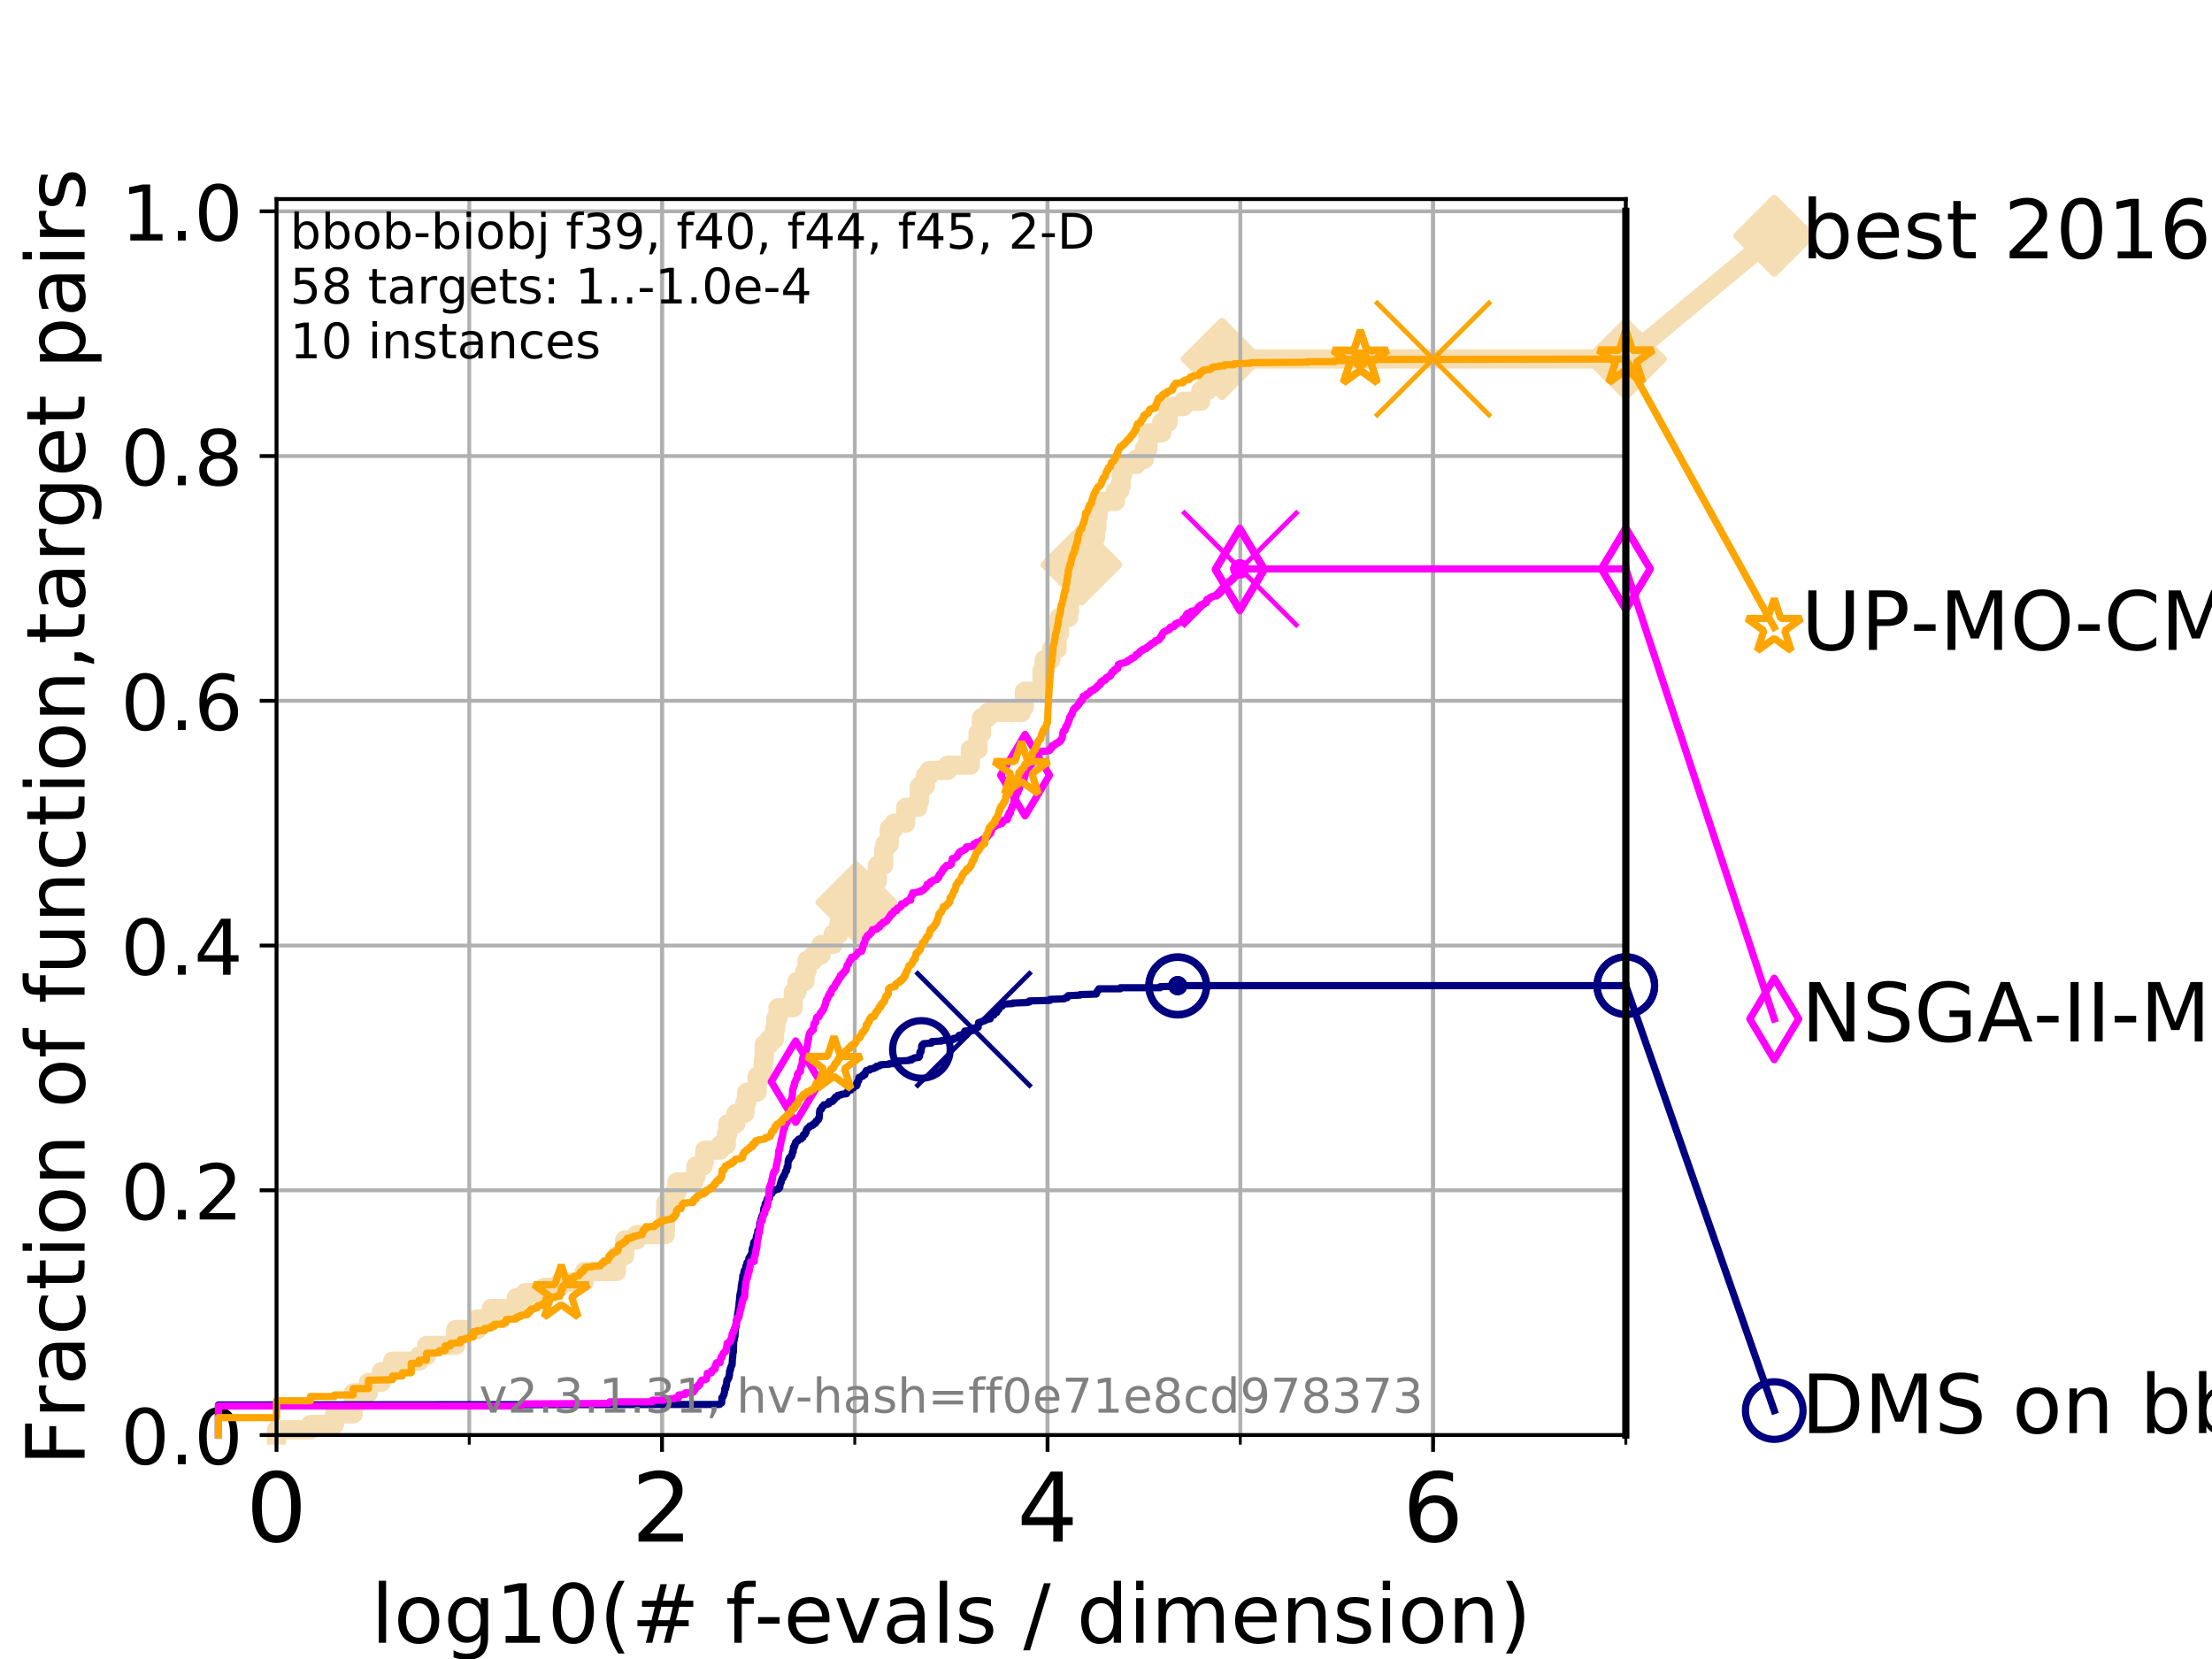 <?xml version="1.0" encoding="utf-8" standalone="no"?>
<!DOCTYPE svg PUBLIC "-//W3C//DTD SVG 1.1//EN"
  "http://www.w3.org/Graphics/SVG/1.1/DTD/svg11.dtd">
<!-- Created with matplotlib (https://matplotlib.org/) -->
<svg height="345.6pt" version="1.1" viewBox="0 0 460.8 345.6" width="460.8pt" xmlns="http://www.w3.org/2000/svg" xmlns:xlink="http://www.w3.org/1999/xlink">
 <defs>
  <style type="text/css">
*{stroke-linecap:butt;stroke-linejoin:round;}
  </style>
 </defs>
 <g id="figure_1">
  <g id="patch_1">
   <path d="M 0 345.6 
L 460.8 345.6 
L 460.8 0 
L 0 0 
z
" style="fill:#ffffff;"/>
  </g>
  <g id="axes_1">
   <g id="patch_2">
    <path d="M 57.6 298.944 
L 338.688 298.944 
L 338.688 41.472 
L 57.6 41.472 
z
" style="fill:#ffffff;"/>
   </g>
   <g id="line2d_1">
    <path d="M 57.6 298.944 
L 57.6 297.845 
L 64.671 297.845 
L 64.671 296.746 
L 69.688 296.746 
L 69.688 294.549 
L 73.579 294.549 
L 73.579 290.154 
L 76.759 290.154 
L 76.759 287.956 
L 79.447 287.956 
L 79.447 285.758 
L 81.776 285.758 
L 81.776 283.561 
L 87.33 283.561 
L 87.33 282.462 
L 88.847 282.462 
L 88.847 280.264 
L 94.921 280.264 
L 94.921 276.968 
L 99.418 276.968 
L 99.418 274.77 
L 102.331 274.77 
L 102.331 272.573 
L 107.515 272.573 
L 107.515 270.375 
L 109.402 270.375 
L 109.402 269.276 
L 113.383 269.276 
L 113.383 268.177 
L 116.621 268.177 
L 116.621 267.079 
L 121.712 267.079 
L 121.712 264.881 
L 128.411 264.881 
L 128.411 261.585 
L 130.128 261.585 
L 130.128 258.288 
L 132.66 258.288 
L 132.66 257.189 
L 138.595 257.189 
L 138.678 250.597 
L 140.499 250.597 
L 140.499 248.399 
L 141.018 248.399 
L 141.018 246.201 
L 144.57 246.201 
L 144.57 245.103 
L 144.982 245.103 
L 144.982 242.905 
L 146.485 242.905 
L 146.485 241.806 
L 146.802 241.806 
L 146.802 239.609 
L 149.999 239.609 
L 149.999 238.51 
L 151.301 238.51 
L 151.301 236.312 
L 151.582 236.312 
L 151.582 234.115 
L 153.287 234.115 
L 153.287 231.917 
L 155.168 231.917 
L 155.168 229.719 
L 155.552 229.719 
L 155.552 227.522 
L 157.726 227.522 
L 157.726 224.225 
L 158.994 224.225 
L 158.994 220.929 
L 159.201 220.929 
L 159.201 217.632 
L 160.177 217.632 
L 160.177 216.534 
L 161.329 216.534 
L 161.329 214.336 
L 161.623 214.336 
L 161.623 212.138 
L 162.065 212.138 
L 162.065 209.941 
L 165.248 209.941 
L 165.248 206.644 
L 166.031 206.644 
L 166.031 204.447 
L 167.688 204.447 
L 167.688 202.249 
L 168.125 202.249 
L 168.125 200.052 
L 169.46 200.052 
L 169.46 198.953 
L 171.03 198.953 
L 171.03 196.755 
L 173.576 196.755 
L 173.576 194.558 
L 174.775 194.558 
L 174.775 192.36 
L 176.688 192.36 
L 176.688 189.063 
L 177.598 189.063 
L 177.598 187.965 
L 178.403 187.965 
L 178.403 185.767 
L 179.254 185.767 
L 179.254 184.668 
L 180.066 184.668 
L 180.066 183.569 
L 182.769 183.569 
L 182.769 180.273 
L 184.077 180.273 
L 184.077 176.977 
L 184.34 176.977 
L 184.34 175.878 
L 185.253 175.878 
L 185.253 172.581 
L 186.257 172.581 
L 186.257 171.483 
L 188.681 171.483 
L 188.681 168.186 
L 191.203 168.186 
L 191.203 167.087 
L 191.513 167.087 
L 191.513 163.791 
L 192.769 163.791 
L 192.769 161.593 
L 193.558 161.593 
L 193.558 160.495 
L 197.43 160.495 
L 197.43 159.396 
L 202.144 159.396 
L 202.144 156.099 
L 203.733 156.099 
L 203.733 152.803 
L 204.449 152.803 
L 204.449 149.507 
L 205.792 149.507 
L 205.792 148.408 
L 212.788 148.408 
L 212.788 147.309 
L 213.397 147.309 
L 213.397 144.012 
L 217.045 144.012 
L 217.07 139.617 
L 217.544 139.617 
L 217.544 137.42 
L 218.899 137.42 
L 218.899 136.321 
L 219.076 136.321 
L 219.076 135.222 
L 220.218 135.222 
L 220.218 131.926 
L 220.716 131.926 
L 220.716 128.629 
L 222.607 128.629 
L 222.607 127.53 
L 222.782 127.53 
L 222.782 124.234 
L 223.256 124.234 
L 223.256 123.135 
L 224.665 123.135 
L 224.665 120.938 
L 225.032 120.938 
L 225.032 117.641 
L 225.268 117.641 
L 225.268 115.444 
L 225.98 115.444 
L 225.98 112.147 
L 228.209 112.147 
L 228.209 109.95 
L 228.519 109.95 
L 228.519 107.752 
L 228.717 107.752 
L 228.717 105.554 
L 229.192 105.554 
L 229.192 104.456 
L 232.365 104.456 
L 232.365 102.258 
L 233.226 102.258 
L 233.226 101.159 
L 233.587 101.159 
L 233.587 98.961 
L 233.863 98.961 
L 233.863 96.764 
L 236.709 96.764 
L 236.709 95.665 
L 238.407 95.665 
L 238.407 93.467 
L 239.148 93.467 
L 239.148 90.171 
L 241.995 90.171 
L 241.995 87.973 
L 243.361 87.973 
L 243.361 84.677 
L 246.544 84.677 
L 246.544 83.578 
L 250.153 83.578 
L 250.153 81.381 
L 251.508 81.381 
L 251.508 78.084 
L 254.536 78.084 
L 254.536 74.788 
L 338.688 74.788 
L 338.688 74.788 
" style="fill:none;stroke:#f5deb3;stroke-linecap:square;stroke-width:4;"/>
   </g>
   <g id="line2d_2">
    <defs>
     <path d="M 0 7.778 
L 7.778 0 
L 0 -7.778 
L -7.778 0 
z
" id="md1f780e7f7" style="stroke:#f5deb3;stroke-linejoin:miter;stroke-width:1.5;"/>
    </defs>
    <g>
     <use style="fill:#f5deb3;stroke:#f5deb3;stroke-linejoin:miter;stroke-width:1.5;" x="178.403" xlink:href="#md1f780e7f7" y="187.965"/>
     <use style="fill:#f5deb3;stroke:#f5deb3;stroke-linejoin:miter;stroke-width:1.5;" x="225.268" xlink:href="#md1f780e7f7" y="117.641"/>
     <use style="fill:#f5deb3;stroke:#f5deb3;stroke-linejoin:miter;stroke-width:1.5;" x="254.536" xlink:href="#md1f780e7f7" y="74.788"/>
     <use style="fill:#f5deb3;stroke:#f5deb3;stroke-linejoin:miter;stroke-width:1.5;" x="254.536" xlink:href="#md1f780e7f7" y="74.788"/>
     <use style="fill:#f5deb3;stroke:#f5deb3;stroke-linejoin:miter;stroke-width:1.5;" x="338.688" xlink:href="#md1f780e7f7" y="74.788"/>
    </g>
   </g>
   <g id="line2d_3">
    <path style="fill:none;stroke:#f5deb3;stroke-linecap:square;stroke-width:4;"/>
    <g/>
   </g>
   <g id="line2d_4">
    <path d="M 338.688 74.788 
L 369.608 49.12 
" style="fill:none;stroke:#f5deb3;stroke-linecap:square;stroke-width:4;"/>
    <g>
     <use style="fill:#f5deb3;stroke:#f5deb3;stroke-linejoin:miter;stroke-width:1.5;" x="338.688" xlink:href="#md1f780e7f7" y="74.788"/>
     <use style="fill:#f5deb3;stroke:#f5deb3;stroke-linejoin:miter;stroke-width:1.5;" x="369.608" xlink:href="#md1f780e7f7" y="49.12"/>
    </g>
   </g>
   <g id="matplotlib.axis_1">
    <g id="xtick_1">
     <g id="line2d_5">
      <path clip-path="url(#pc791db230f)" d="M 57.6 298.944 
L 57.6 41.472 
" style="fill:none;stroke:#b0b0b0;stroke-linecap:square;stroke-width:0.8;"/>
     </g>
     <g id="line2d_6">
      <defs>
       <path d="M 0 0 
L 0 3.5 
" id="m2e76e1f503" style="stroke:#000000;stroke-width:0.8;"/>
      </defs>
      <g>
       <use style="stroke:#000000;stroke-width:0.8;" x="57.6" xlink:href="#m2e76e1f503" y="298.944"/>
      </g>
     </g>
     <g id="text_1">
      <!-- 0 -->
      <defs>
       <path d="M 31.781 66.406 
Q 24.172 66.406 20.328 58.906 
Q 16.5 51.422 16.5 36.375 
Q 16.5 21.391 20.328 13.891 
Q 24.172 6.391 31.781 6.391 
Q 39.453 6.391 43.281 13.891 
Q 47.125 21.391 47.125 36.375 
Q 47.125 51.422 43.281 58.906 
Q 39.453 66.406 31.781 66.406 
z
M 31.781 74.219 
Q 44.047 74.219 50.516 64.516 
Q 56.984 54.828 56.984 36.375 
Q 56.984 17.969 50.516 8.266 
Q 44.047 -1.422 31.781 -1.422 
Q 19.531 -1.422 13.062 8.266 
Q 6.594 17.969 6.594 36.375 
Q 6.594 54.828 13.062 64.516 
Q 19.531 74.219 31.781 74.219 
z
" id="DejaVuSans-48"/>
      </defs>
      <g transform="translate(51.237 321.141)scale(0.2 -0.2)">
       <use xlink:href="#DejaVuSans-48"/>
      </g>
     </g>
    </g>
    <g id="xtick_2">
     <g id="line2d_7">
      <path clip-path="url(#pc791db230f)" d="M 137.911 298.944 
L 137.911 41.472 
" style="fill:none;stroke:#b0b0b0;stroke-linecap:square;stroke-width:0.8;"/>
     </g>
     <g id="line2d_8">
      <g>
       <use style="stroke:#000000;stroke-width:0.8;" x="137.911" xlink:href="#m2e76e1f503" y="298.944"/>
      </g>
     </g>
     <g id="text_2">
      <!-- 2 -->
      <defs>
       <path d="M 19.188 8.297 
L 53.609 8.297 
L 53.609 0 
L 7.328 0 
L 7.328 8.297 
Q 12.938 14.109 22.625 23.891 
Q 32.328 33.688 34.812 36.531 
Q 39.547 41.844 41.422 45.531 
Q 43.312 49.219 43.312 52.781 
Q 43.312 58.594 39.234 62.25 
Q 35.156 65.922 28.609 65.922 
Q 23.969 65.922 18.812 64.312 
Q 13.672 62.703 7.812 59.422 
L 7.812 69.391 
Q 13.766 71.781 18.938 73 
Q 24.125 74.219 28.422 74.219 
Q 39.75 74.219 46.484 68.547 
Q 53.219 62.891 53.219 53.422 
Q 53.219 48.922 51.531 44.891 
Q 49.859 40.875 45.406 35.406 
Q 44.188 33.984 37.641 27.219 
Q 31.109 20.453 19.188 8.297 
z
" id="DejaVuSans-50"/>
      </defs>
      <g transform="translate(131.548 321.141)scale(0.2 -0.2)">
       <use xlink:href="#DejaVuSans-50"/>
      </g>
     </g>
    </g>
    <g id="xtick_3">
     <g id="line2d_9">
      <path clip-path="url(#pc791db230f)" d="M 218.222 298.944 
L 218.222 41.472 
" style="fill:none;stroke:#b0b0b0;stroke-linecap:square;stroke-width:0.8;"/>
     </g>
     <g id="line2d_10">
      <g>
       <use style="stroke:#000000;stroke-width:0.8;" x="218.222" xlink:href="#m2e76e1f503" y="298.944"/>
      </g>
     </g>
     <g id="text_3">
      <!-- 4 -->
      <defs>
       <path d="M 37.797 64.312 
L 12.891 25.391 
L 37.797 25.391 
z
M 35.203 72.906 
L 47.609 72.906 
L 47.609 25.391 
L 58.016 25.391 
L 58.016 17.188 
L 47.609 17.188 
L 47.609 0 
L 37.797 0 
L 37.797 17.188 
L 4.891 17.188 
L 4.891 26.703 
z
" id="DejaVuSans-52"/>
      </defs>
      <g transform="translate(211.859 321.141)scale(0.2 -0.2)">
       <use xlink:href="#DejaVuSans-52"/>
      </g>
     </g>
    </g>
    <g id="xtick_4">
     <g id="line2d_11">
      <path clip-path="url(#pc791db230f)" d="M 298.533 298.944 
L 298.533 41.472 
" style="fill:none;stroke:#b0b0b0;stroke-linecap:square;stroke-width:0.8;"/>
     </g>
     <g id="line2d_12">
      <g>
       <use style="stroke:#000000;stroke-width:0.8;" x="298.533" xlink:href="#m2e76e1f503" y="298.944"/>
      </g>
     </g>
     <g id="text_4">
      <!-- 6 -->
      <defs>
       <path d="M 33.016 40.375 
Q 26.375 40.375 22.484 35.828 
Q 18.609 31.297 18.609 23.391 
Q 18.609 15.531 22.484 10.953 
Q 26.375 6.391 33.016 6.391 
Q 39.656 6.391 43.531 10.953 
Q 47.406 15.531 47.406 23.391 
Q 47.406 31.297 43.531 35.828 
Q 39.656 40.375 33.016 40.375 
z
M 52.594 71.297 
L 52.594 62.312 
Q 48.875 64.062 45.094 64.984 
Q 41.312 65.922 37.594 65.922 
Q 27.828 65.922 22.672 59.328 
Q 17.531 52.734 16.797 39.406 
Q 19.672 43.656 24.016 45.922 
Q 28.375 48.188 33.594 48.188 
Q 44.578 48.188 50.953 41.516 
Q 57.328 34.859 57.328 23.391 
Q 57.328 12.156 50.688 5.359 
Q 44.047 -1.422 33.016 -1.422 
Q 20.359 -1.422 13.672 8.266 
Q 6.984 17.969 6.984 36.375 
Q 6.984 53.656 15.188 63.938 
Q 23.391 74.219 37.203 74.219 
Q 40.922 74.219 44.703 73.484 
Q 48.484 72.75 52.594 71.297 
z
" id="DejaVuSans-54"/>
      </defs>
      <g transform="translate(292.17 321.141)scale(0.2 -0.2)">
       <use xlink:href="#DejaVuSans-54"/>
      </g>
     </g>
    </g>
    <g id="xtick_5">
     <g id="line2d_13">
      <path clip-path="url(#pc791db230f)" d="M 57.6 298.944 
L 57.6 41.472 
" style="fill:none;stroke:#b0b0b0;stroke-linecap:square;stroke-width:0.8;"/>
     </g>
     <g id="line2d_14">
      <defs>
       <path d="M 0 0 
L 0 2 
" id="m045f038785" style="stroke:#000000;stroke-width:0.6;"/>
      </defs>
      <g>
       <use style="stroke:#000000;stroke-width:0.6;" x="57.6" xlink:href="#m045f038785" y="298.944"/>
      </g>
     </g>
    </g>
    <g id="xtick_6">
     <g id="line2d_15">
      <path clip-path="url(#pc791db230f)" d="M 97.755 298.944 
L 97.755 41.472 
" style="fill:none;stroke:#b0b0b0;stroke-linecap:square;stroke-width:0.8;"/>
     </g>
     <g id="line2d_16">
      <g>
       <use style="stroke:#000000;stroke-width:0.6;" x="97.755" xlink:href="#m045f038785" y="298.944"/>
      </g>
     </g>
    </g>
    <g id="xtick_7">
     <g id="line2d_17">
      <path clip-path="url(#pc791db230f)" d="M 137.911 298.944 
L 137.911 41.472 
" style="fill:none;stroke:#b0b0b0;stroke-linecap:square;stroke-width:0.8;"/>
     </g>
     <g id="line2d_18">
      <g>
       <use style="stroke:#000000;stroke-width:0.6;" x="137.911" xlink:href="#m045f038785" y="298.944"/>
      </g>
     </g>
    </g>
    <g id="xtick_8">
     <g id="line2d_19">
      <path clip-path="url(#pc791db230f)" d="M 178.066 298.944 
L 178.066 41.472 
" style="fill:none;stroke:#b0b0b0;stroke-linecap:square;stroke-width:0.8;"/>
     </g>
     <g id="line2d_20">
      <g>
       <use style="stroke:#000000;stroke-width:0.6;" x="178.066" xlink:href="#m045f038785" y="298.944"/>
      </g>
     </g>
    </g>
    <g id="xtick_9">
     <g id="line2d_21">
      <path clip-path="url(#pc791db230f)" d="M 218.222 298.944 
L 218.222 41.472 
" style="fill:none;stroke:#b0b0b0;stroke-linecap:square;stroke-width:0.8;"/>
     </g>
     <g id="line2d_22">
      <g>
       <use style="stroke:#000000;stroke-width:0.6;" x="218.222" xlink:href="#m045f038785" y="298.944"/>
      </g>
     </g>
    </g>
    <g id="xtick_10">
     <g id="line2d_23">
      <path clip-path="url(#pc791db230f)" d="M 258.377 298.944 
L 258.377 41.472 
" style="fill:none;stroke:#b0b0b0;stroke-linecap:square;stroke-width:0.8;"/>
     </g>
     <g id="line2d_24">
      <g>
       <use style="stroke:#000000;stroke-width:0.6;" x="258.377" xlink:href="#m045f038785" y="298.944"/>
      </g>
     </g>
    </g>
    <g id="xtick_11">
     <g id="line2d_25">
      <path clip-path="url(#pc791db230f)" d="M 298.533 298.944 
L 298.533 41.472 
" style="fill:none;stroke:#b0b0b0;stroke-linecap:square;stroke-width:0.8;"/>
     </g>
     <g id="line2d_26">
      <g>
       <use style="stroke:#000000;stroke-width:0.6;" x="298.533" xlink:href="#m045f038785" y="298.944"/>
      </g>
     </g>
    </g>
    <g id="xtick_12">
     <g id="line2d_27">
      <path clip-path="url(#pc791db230f)" d="M 338.688 298.944 
L 338.688 41.472 
" style="fill:none;stroke:#b0b0b0;stroke-linecap:square;stroke-width:0.8;"/>
     </g>
     <g id="line2d_28">
      <g>
       <use style="stroke:#000000;stroke-width:0.6;" x="338.688" xlink:href="#m045f038785" y="298.944"/>
      </g>
     </g>
    </g>
    <g id="text_5">
     <!-- log10(# f-evals / dimension) -->
     <defs>
      <path d="M 9.422 75.984 
L 18.406 75.984 
L 18.406 0 
L 9.422 0 
z
" id="DejaVuSans-108"/>
      <path d="M 30.609 48.391 
Q 23.391 48.391 19.188 42.75 
Q 14.984 37.109 14.984 27.297 
Q 14.984 17.484 19.156 11.844 
Q 23.344 6.203 30.609 6.203 
Q 37.797 6.203 41.984 11.859 
Q 46.188 17.531 46.188 27.297 
Q 46.188 37.016 41.984 42.703 
Q 37.797 48.391 30.609 48.391 
z
M 30.609 56 
Q 42.328 56 49.016 48.375 
Q 55.719 40.766 55.719 27.297 
Q 55.719 13.875 49.016 6.219 
Q 42.328 -1.422 30.609 -1.422 
Q 18.844 -1.422 12.172 6.219 
Q 5.516 13.875 5.516 27.297 
Q 5.516 40.766 12.172 48.375 
Q 18.844 56 30.609 56 
z
" id="DejaVuSans-111"/>
      <path d="M 45.406 27.984 
Q 45.406 37.75 41.375 43.109 
Q 37.359 48.484 30.078 48.484 
Q 22.859 48.484 18.828 43.109 
Q 14.797 37.75 14.797 27.984 
Q 14.797 18.266 18.828 12.891 
Q 22.859 7.516 30.078 7.516 
Q 37.359 7.516 41.375 12.891 
Q 45.406 18.266 45.406 27.984 
z
M 54.391 6.781 
Q 54.391 -7.172 48.188 -13.984 
Q 42 -20.797 29.203 -20.797 
Q 24.469 -20.797 20.266 -20.094 
Q 16.062 -19.391 12.109 -17.922 
L 12.109 -9.188 
Q 16.062 -11.328 19.922 -12.344 
Q 23.781 -13.375 27.781 -13.375 
Q 36.625 -13.375 41.016 -8.766 
Q 45.406 -4.156 45.406 5.172 
L 45.406 9.625 
Q 42.625 4.781 38.281 2.391 
Q 33.938 0 27.875 0 
Q 17.828 0 11.672 7.656 
Q 5.516 15.328 5.516 27.984 
Q 5.516 40.672 11.672 48.328 
Q 17.828 56 27.875 56 
Q 33.938 56 38.281 53.609 
Q 42.625 51.219 45.406 46.391 
L 45.406 54.688 
L 54.391 54.688 
z
" id="DejaVuSans-103"/>
      <path d="M 12.406 8.297 
L 28.516 8.297 
L 28.516 63.922 
L 10.984 60.406 
L 10.984 69.391 
L 28.422 72.906 
L 38.281 72.906 
L 38.281 8.297 
L 54.391 8.297 
L 54.391 0 
L 12.406 0 
z
" id="DejaVuSans-49"/>
      <path d="M 31 75.875 
Q 24.469 64.656 21.281 53.656 
Q 18.109 42.672 18.109 31.391 
Q 18.109 20.125 21.312 9.062 
Q 24.516 -2 31 -13.188 
L 23.188 -13.188 
Q 15.875 -1.703 12.234 9.375 
Q 8.594 20.453 8.594 31.391 
Q 8.594 42.281 12.203 53.312 
Q 15.828 64.359 23.188 75.875 
z
" id="DejaVuSans-40"/>
      <path d="M 51.125 44 
L 36.922 44 
L 32.812 27.688 
L 47.125 27.688 
z
M 43.797 71.781 
L 38.719 51.516 
L 52.984 51.516 
L 58.109 71.781 
L 65.922 71.781 
L 60.891 51.516 
L 76.125 51.516 
L 76.125 44 
L 58.984 44 
L 54.984 27.688 
L 70.516 27.688 
L 70.516 20.219 
L 53.078 20.219 
L 48 0 
L 40.188 0 
L 45.219 20.219 
L 30.906 20.219 
L 25.875 0 
L 18.016 0 
L 23.094 20.219 
L 7.719 20.219 
L 7.719 27.688 
L 24.906 27.688 
L 29 44 
L 13.281 44 
L 13.281 51.516 
L 30.906 51.516 
L 35.891 71.781 
z
" id="DejaVuSans-35"/>
      <path id="DejaVuSans-32"/>
      <path d="M 37.109 75.984 
L 37.109 68.5 
L 28.516 68.5 
Q 23.688 68.5 21.797 66.547 
Q 19.922 64.594 19.922 59.516 
L 19.922 54.688 
L 34.719 54.688 
L 34.719 47.703 
L 19.922 47.703 
L 19.922 0 
L 10.891 0 
L 10.891 47.703 
L 2.297 47.703 
L 2.297 54.688 
L 10.891 54.688 
L 10.891 58.5 
Q 10.891 67.625 15.141 71.797 
Q 19.391 75.984 28.609 75.984 
z
" id="DejaVuSans-102"/>
      <path d="M 4.891 31.391 
L 31.203 31.391 
L 31.203 23.391 
L 4.891 23.391 
z
" id="DejaVuSans-45"/>
      <path d="M 56.203 29.594 
L 56.203 25.203 
L 14.891 25.203 
Q 15.484 15.922 20.484 11.062 
Q 25.484 6.203 34.422 6.203 
Q 39.594 6.203 44.453 7.469 
Q 49.312 8.734 54.109 11.281 
L 54.109 2.781 
Q 49.266 0.734 44.188 -0.344 
Q 39.109 -1.422 33.891 -1.422 
Q 20.797 -1.422 13.156 6.188 
Q 5.516 13.812 5.516 26.812 
Q 5.516 40.234 12.766 48.109 
Q 20.016 56 32.328 56 
Q 43.359 56 49.781 48.891 
Q 56.203 41.797 56.203 29.594 
z
M 47.219 32.234 
Q 47.125 39.594 43.094 43.984 
Q 39.062 48.391 32.422 48.391 
Q 24.906 48.391 20.391 44.141 
Q 15.875 39.891 15.188 32.172 
z
" id="DejaVuSans-101"/>
      <path d="M 2.984 54.688 
L 12.5 54.688 
L 29.594 8.797 
L 46.688 54.688 
L 56.203 54.688 
L 35.688 0 
L 23.484 0 
z
" id="DejaVuSans-118"/>
      <path d="M 34.281 27.484 
Q 23.391 27.484 19.188 25 
Q 14.984 22.516 14.984 16.5 
Q 14.984 11.719 18.141 8.906 
Q 21.297 6.109 26.703 6.109 
Q 34.188 6.109 38.703 11.406 
Q 43.219 16.703 43.219 25.484 
L 43.219 27.484 
z
M 52.203 31.203 
L 52.203 0 
L 43.219 0 
L 43.219 8.297 
Q 40.141 3.328 35.547 0.953 
Q 30.953 -1.422 24.312 -1.422 
Q 15.922 -1.422 10.953 3.297 
Q 6 8.016 6 15.922 
Q 6 25.141 12.172 29.828 
Q 18.359 34.516 30.609 34.516 
L 43.219 34.516 
L 43.219 35.406 
Q 43.219 41.609 39.141 45 
Q 35.062 48.391 27.688 48.391 
Q 23 48.391 18.547 47.266 
Q 14.109 46.141 10.016 43.891 
L 10.016 52.203 
Q 14.938 54.109 19.578 55.047 
Q 24.219 56 28.609 56 
Q 40.484 56 46.344 49.844 
Q 52.203 43.703 52.203 31.203 
z
" id="DejaVuSans-97"/>
      <path d="M 44.281 53.078 
L 44.281 44.578 
Q 40.484 46.531 36.375 47.5 
Q 32.281 48.484 27.875 48.484 
Q 21.188 48.484 17.844 46.438 
Q 14.5 44.391 14.5 40.281 
Q 14.5 37.156 16.891 35.375 
Q 19.281 33.594 26.516 31.984 
L 29.594 31.297 
Q 39.156 29.25 43.188 25.516 
Q 47.219 21.781 47.219 15.094 
Q 47.219 7.469 41.188 3.016 
Q 35.156 -1.422 24.609 -1.422 
Q 20.219 -1.422 15.453 -0.562 
Q 10.688 0.297 5.422 2 
L 5.422 11.281 
Q 10.406 8.688 15.234 7.391 
Q 20.062 6.109 24.812 6.109 
Q 31.156 6.109 34.562 8.281 
Q 37.984 10.453 37.984 14.406 
Q 37.984 18.062 35.516 20.016 
Q 33.062 21.969 24.703 23.781 
L 21.578 24.516 
Q 13.234 26.266 9.516 29.906 
Q 5.812 33.547 5.812 39.891 
Q 5.812 47.609 11.281 51.797 
Q 16.75 56 26.812 56 
Q 31.781 56 36.172 55.266 
Q 40.578 54.547 44.281 53.078 
z
" id="DejaVuSans-115"/>
      <path d="M 25.391 72.906 
L 33.688 72.906 
L 8.297 -9.281 
L 0 -9.281 
z
" id="DejaVuSans-47"/>
      <path d="M 45.406 46.391 
L 45.406 75.984 
L 54.391 75.984 
L 54.391 0 
L 45.406 0 
L 45.406 8.203 
Q 42.578 3.328 38.25 0.953 
Q 33.938 -1.422 27.875 -1.422 
Q 17.969 -1.422 11.734 6.484 
Q 5.516 14.406 5.516 27.297 
Q 5.516 40.188 11.734 48.094 
Q 17.969 56 27.875 56 
Q 33.938 56 38.25 53.625 
Q 42.578 51.266 45.406 46.391 
z
M 14.797 27.297 
Q 14.797 17.391 18.875 11.75 
Q 22.953 6.109 30.078 6.109 
Q 37.203 6.109 41.297 11.75 
Q 45.406 17.391 45.406 27.297 
Q 45.406 37.203 41.297 42.844 
Q 37.203 48.484 30.078 48.484 
Q 22.953 48.484 18.875 42.844 
Q 14.797 37.203 14.797 27.297 
z
" id="DejaVuSans-100"/>
      <path d="M 9.422 54.688 
L 18.406 54.688 
L 18.406 0 
L 9.422 0 
z
M 9.422 75.984 
L 18.406 75.984 
L 18.406 64.594 
L 9.422 64.594 
z
" id="DejaVuSans-105"/>
      <path d="M 52 44.188 
Q 55.375 50.25 60.062 53.125 
Q 64.75 56 71.094 56 
Q 79.641 56 84.281 50.016 
Q 88.922 44.047 88.922 33.016 
L 88.922 0 
L 79.891 0 
L 79.891 32.719 
Q 79.891 40.578 77.094 44.375 
Q 74.312 48.188 68.609 48.188 
Q 61.625 48.188 57.562 43.547 
Q 53.516 38.922 53.516 30.906 
L 53.516 0 
L 44.484 0 
L 44.484 32.719 
Q 44.484 40.625 41.703 44.406 
Q 38.922 48.188 33.109 48.188 
Q 26.219 48.188 22.156 43.531 
Q 18.109 38.875 18.109 30.906 
L 18.109 0 
L 9.078 0 
L 9.078 54.688 
L 18.109 54.688 
L 18.109 46.188 
Q 21.188 51.219 25.484 53.609 
Q 29.781 56 35.688 56 
Q 41.656 56 45.828 52.969 
Q 50 49.953 52 44.188 
z
" id="DejaVuSans-109"/>
      <path d="M 54.891 33.016 
L 54.891 0 
L 45.906 0 
L 45.906 32.719 
Q 45.906 40.484 42.875 44.328 
Q 39.844 48.188 33.797 48.188 
Q 26.516 48.188 22.312 43.547 
Q 18.109 38.922 18.109 30.906 
L 18.109 0 
L 9.078 0 
L 9.078 54.688 
L 18.109 54.688 
L 18.109 46.188 
Q 21.344 51.125 25.703 53.562 
Q 30.078 56 35.797 56 
Q 45.219 56 50.047 50.172 
Q 54.891 44.344 54.891 33.016 
z
" id="DejaVuSans-110"/>
      <path d="M 8.016 75.875 
L 15.828 75.875 
Q 23.141 64.359 26.781 53.312 
Q 30.422 42.281 30.422 31.391 
Q 30.422 20.453 26.781 9.375 
Q 23.141 -1.703 15.828 -13.188 
L 8.016 -13.188 
Q 14.5 -2 17.703 9.062 
Q 20.906 20.125 20.906 31.391 
Q 20.906 42.672 17.703 53.656 
Q 14.5 64.656 8.016 75.875 
z
" id="DejaVuSans-41"/>
     </defs>
     <g transform="translate(77.303 342.218)scale(0.17 -0.17)">
      <use xlink:href="#DejaVuSans-108"/>
      <use x="27.783" xlink:href="#DejaVuSans-111"/>
      <use x="88.965" xlink:href="#DejaVuSans-103"/>
      <use x="152.441" xlink:href="#DejaVuSans-49"/>
      <use x="216.064" xlink:href="#DejaVuSans-48"/>
      <use x="279.688" xlink:href="#DejaVuSans-40"/>
      <use x="318.701" xlink:href="#DejaVuSans-35"/>
      <use x="402.49" xlink:href="#DejaVuSans-32"/>
      <use x="434.277" xlink:href="#DejaVuSans-102"/>
      <use x="469.404" xlink:href="#DejaVuSans-45"/>
      <use x="505.488" xlink:href="#DejaVuSans-101"/>
      <use x="567.012" xlink:href="#DejaVuSans-118"/>
      <use x="626.191" xlink:href="#DejaVuSans-97"/>
      <use x="687.471" xlink:href="#DejaVuSans-108"/>
      <use x="715.254" xlink:href="#DejaVuSans-115"/>
      <use x="767.354" xlink:href="#DejaVuSans-32"/>
      <use x="799.141" xlink:href="#DejaVuSans-47"/>
      <use x="832.832" xlink:href="#DejaVuSans-32"/>
      <use x="864.619" xlink:href="#DejaVuSans-100"/>
      <use x="928.096" xlink:href="#DejaVuSans-105"/>
      <use x="955.879" xlink:href="#DejaVuSans-109"/>
      <use x="1053.291" xlink:href="#DejaVuSans-101"/>
      <use x="1114.814" xlink:href="#DejaVuSans-110"/>
      <use x="1178.193" xlink:href="#DejaVuSans-115"/>
      <use x="1230.293" xlink:href="#DejaVuSans-105"/>
      <use x="1258.076" xlink:href="#DejaVuSans-111"/>
      <use x="1319.258" xlink:href="#DejaVuSans-110"/>
      <use x="1382.637" xlink:href="#DejaVuSans-41"/>
     </g>
    </g>
   </g>
   <g id="matplotlib.axis_2">
    <g id="ytick_1">
     <g id="line2d_29">
      <path clip-path="url(#pc791db230f)" d="M 57.6 298.944 
L 338.688 298.944 
" style="fill:none;stroke:#b0b0b0;stroke-linecap:square;stroke-width:0.8;"/>
     </g>
     <g id="line2d_30">
      <defs>
       <path d="M 0 0 
L -3.5 0 
" id="m562b626131" style="stroke:#000000;stroke-width:0.8;"/>
      </defs>
      <g>
       <use style="stroke:#000000;stroke-width:0.8;" x="57.6" xlink:href="#m562b626131" y="298.944"/>
      </g>
     </g>
     <g id="text_6">
      <!-- 0.0 -->
      <defs>
       <path d="M 10.688 12.406 
L 21 12.406 
L 21 0 
L 10.688 0 
z
" id="DejaVuSans-46"/>
      </defs>
      <g transform="translate(25.155 305.023)scale(0.16 -0.16)">
       <use xlink:href="#DejaVuSans-48"/>
       <use x="63.623" xlink:href="#DejaVuSans-46"/>
       <use x="95.41" xlink:href="#DejaVuSans-48"/>
      </g>
     </g>
    </g>
    <g id="ytick_2">
     <g id="line2d_31">
      <path clip-path="url(#pc791db230f)" d="M 57.6 247.959 
L 338.688 247.959 
" style="fill:none;stroke:#b0b0b0;stroke-linecap:square;stroke-width:0.8;"/>
     </g>
     <g id="line2d_32">
      <g>
       <use style="stroke:#000000;stroke-width:0.8;" x="57.6" xlink:href="#m562b626131" y="247.959"/>
      </g>
     </g>
     <g id="text_7">
      <!-- 0.2 -->
      <g transform="translate(25.155 254.038)scale(0.16 -0.16)">
       <use xlink:href="#DejaVuSans-48"/>
       <use x="63.623" xlink:href="#DejaVuSans-46"/>
       <use x="95.41" xlink:href="#DejaVuSans-50"/>
      </g>
     </g>
    </g>
    <g id="ytick_3">
     <g id="line2d_33">
      <path clip-path="url(#pc791db230f)" d="M 57.6 196.975 
L 338.688 196.975 
" style="fill:none;stroke:#b0b0b0;stroke-linecap:square;stroke-width:0.8;"/>
     </g>
     <g id="line2d_34">
      <g>
       <use style="stroke:#000000;stroke-width:0.8;" x="57.6" xlink:href="#m562b626131" y="196.975"/>
      </g>
     </g>
     <g id="text_8">
      <!-- 0.4 -->
      <g transform="translate(25.155 203.054)scale(0.16 -0.16)">
       <use xlink:href="#DejaVuSans-48"/>
       <use x="63.623" xlink:href="#DejaVuSans-46"/>
       <use x="95.41" xlink:href="#DejaVuSans-52"/>
      </g>
     </g>
    </g>
    <g id="ytick_4">
     <g id="line2d_35">
      <path clip-path="url(#pc791db230f)" d="M 57.6 145.99 
L 338.688 145.99 
" style="fill:none;stroke:#b0b0b0;stroke-linecap:square;stroke-width:0.8;"/>
     </g>
     <g id="line2d_36">
      <g>
       <use style="stroke:#000000;stroke-width:0.8;" x="57.6" xlink:href="#m562b626131" y="145.99"/>
      </g>
     </g>
     <g id="text_9">
      <!-- 0.6 -->
      <g transform="translate(25.155 152.069)scale(0.16 -0.16)">
       <use xlink:href="#DejaVuSans-48"/>
       <use x="63.623" xlink:href="#DejaVuSans-46"/>
       <use x="95.41" xlink:href="#DejaVuSans-54"/>
      </g>
     </g>
    </g>
    <g id="ytick_5">
     <g id="line2d_37">
      <path clip-path="url(#pc791db230f)" d="M 57.6 95.006 
L 338.688 95.006 
" style="fill:none;stroke:#b0b0b0;stroke-linecap:square;stroke-width:0.8;"/>
     </g>
     <g id="line2d_38">
      <g>
       <use style="stroke:#000000;stroke-width:0.8;" x="57.6" xlink:href="#m562b626131" y="95.006"/>
      </g>
     </g>
     <g id="text_10">
      <!-- 0.8 -->
      <defs>
       <path d="M 31.781 34.625 
Q 24.75 34.625 20.719 30.859 
Q 16.703 27.094 16.703 20.516 
Q 16.703 13.922 20.719 10.156 
Q 24.75 6.391 31.781 6.391 
Q 38.812 6.391 42.859 10.172 
Q 46.922 13.969 46.922 20.516 
Q 46.922 27.094 42.891 30.859 
Q 38.875 34.625 31.781 34.625 
z
M 21.922 38.812 
Q 15.578 40.375 12.031 44.719 
Q 8.5 49.078 8.5 55.328 
Q 8.5 64.062 14.719 69.141 
Q 20.953 74.219 31.781 74.219 
Q 42.672 74.219 48.875 69.141 
Q 55.078 64.062 55.078 55.328 
Q 55.078 49.078 51.531 44.719 
Q 48 40.375 41.703 38.812 
Q 48.828 37.156 52.797 32.312 
Q 56.781 27.484 56.781 20.516 
Q 56.781 9.906 50.312 4.234 
Q 43.844 -1.422 31.781 -1.422 
Q 19.734 -1.422 13.25 4.234 
Q 6.781 9.906 6.781 20.516 
Q 6.781 27.484 10.781 32.312 
Q 14.797 37.156 21.922 38.812 
z
M 18.312 54.391 
Q 18.312 48.734 21.844 45.562 
Q 25.391 42.391 31.781 42.391 
Q 38.141 42.391 41.719 45.562 
Q 45.312 48.734 45.312 54.391 
Q 45.312 60.062 41.719 63.234 
Q 38.141 66.406 31.781 66.406 
Q 25.391 66.406 21.844 63.234 
Q 18.312 60.062 18.312 54.391 
z
" id="DejaVuSans-56"/>
      </defs>
      <g transform="translate(25.155 101.085)scale(0.16 -0.16)">
       <use xlink:href="#DejaVuSans-48"/>
       <use x="63.623" xlink:href="#DejaVuSans-46"/>
       <use x="95.41" xlink:href="#DejaVuSans-56"/>
      </g>
     </g>
    </g>
    <g id="ytick_6">
     <g id="line2d_39">
      <path clip-path="url(#pc791db230f)" d="M 57.6 44.021 
L 338.688 44.021 
" style="fill:none;stroke:#b0b0b0;stroke-linecap:square;stroke-width:0.8;"/>
     </g>
     <g id="line2d_40">
      <g>
       <use style="stroke:#000000;stroke-width:0.8;" x="57.6" xlink:href="#m562b626131" y="44.021"/>
      </g>
     </g>
     <g id="text_11">
      <!-- 1.0 -->
      <g transform="translate(25.155 50.1)scale(0.16 -0.16)">
       <use xlink:href="#DejaVuSans-49"/>
       <use x="63.623" xlink:href="#DejaVuSans-46"/>
       <use x="95.41" xlink:href="#DejaVuSans-48"/>
      </g>
     </g>
    </g>
    <g id="text_12">
     <!-- Fraction of function,target pairs -->
     <defs>
      <path d="M 9.812 72.906 
L 51.703 72.906 
L 51.703 64.594 
L 19.672 64.594 
L 19.672 43.109 
L 48.578 43.109 
L 48.578 34.812 
L 19.672 34.812 
L 19.672 0 
L 9.812 0 
z
" id="DejaVuSans-70"/>
      <path d="M 41.109 46.297 
Q 39.594 47.172 37.812 47.578 
Q 36.031 48 33.891 48 
Q 26.266 48 22.188 43.047 
Q 18.109 38.094 18.109 28.812 
L 18.109 0 
L 9.078 0 
L 9.078 54.688 
L 18.109 54.688 
L 18.109 46.188 
Q 20.953 51.172 25.484 53.578 
Q 30.031 56 36.531 56 
Q 37.453 56 38.578 55.875 
Q 39.703 55.766 41.062 55.516 
z
" id="DejaVuSans-114"/>
      <path d="M 48.781 52.594 
L 48.781 44.188 
Q 44.969 46.297 41.141 47.344 
Q 37.312 48.391 33.406 48.391 
Q 24.656 48.391 19.812 42.844 
Q 14.984 37.312 14.984 27.297 
Q 14.984 17.281 19.812 11.734 
Q 24.656 6.203 33.406 6.203 
Q 37.312 6.203 41.141 7.25 
Q 44.969 8.297 48.781 10.406 
L 48.781 2.094 
Q 45.016 0.344 40.984 -0.531 
Q 36.969 -1.422 32.422 -1.422 
Q 20.062 -1.422 12.781 6.344 
Q 5.516 14.109 5.516 27.297 
Q 5.516 40.672 12.859 48.328 
Q 20.219 56 33.016 56 
Q 37.156 56 41.109 55.141 
Q 45.062 54.297 48.781 52.594 
z
" id="DejaVuSans-99"/>
      <path d="M 18.312 70.219 
L 18.312 54.688 
L 36.812 54.688 
L 36.812 47.703 
L 18.312 47.703 
L 18.312 18.016 
Q 18.312 11.328 20.141 9.422 
Q 21.969 7.516 27.594 7.516 
L 36.812 7.516 
L 36.812 0 
L 27.594 0 
Q 17.188 0 13.234 3.875 
Q 9.281 7.766 9.281 18.016 
L 9.281 47.703 
L 2.688 47.703 
L 2.688 54.688 
L 9.281 54.688 
L 9.281 70.219 
z
" id="DejaVuSans-116"/>
      <path d="M 8.5 21.578 
L 8.5 54.688 
L 17.484 54.688 
L 17.484 21.922 
Q 17.484 14.156 20.5 10.266 
Q 23.531 6.391 29.594 6.391 
Q 36.859 6.391 41.078 11.031 
Q 45.312 15.672 45.312 23.688 
L 45.312 54.688 
L 54.297 54.688 
L 54.297 0 
L 45.312 0 
L 45.312 8.406 
Q 42.047 3.422 37.719 1 
Q 33.406 -1.422 27.688 -1.422 
Q 18.266 -1.422 13.375 4.438 
Q 8.5 10.297 8.5 21.578 
z
M 31.109 56 
z
" id="DejaVuSans-117"/>
      <path d="M 11.719 12.406 
L 22.016 12.406 
L 22.016 4 
L 14.016 -11.625 
L 7.719 -11.625 
L 11.719 4 
z
" id="DejaVuSans-44"/>
      <path d="M 18.109 8.203 
L 18.109 -20.797 
L 9.078 -20.797 
L 9.078 54.688 
L 18.109 54.688 
L 18.109 46.391 
Q 20.953 51.266 25.266 53.625 
Q 29.594 56 35.594 56 
Q 45.562 56 51.781 48.094 
Q 58.016 40.188 58.016 27.297 
Q 58.016 14.406 51.781 6.484 
Q 45.562 -1.422 35.594 -1.422 
Q 29.594 -1.422 25.266 0.953 
Q 20.953 3.328 18.109 8.203 
z
M 48.688 27.297 
Q 48.688 37.203 44.609 42.844 
Q 40.531 48.484 33.406 48.484 
Q 26.266 48.484 22.188 42.844 
Q 18.109 37.203 18.109 27.297 
Q 18.109 17.391 22.188 11.75 
Q 26.266 6.109 33.406 6.109 
Q 40.531 6.109 44.609 11.75 
Q 48.688 17.391 48.688 27.297 
z
" id="DejaVuSans-112"/>
     </defs>
     <g transform="translate(17.62 305.347)rotate(-90)scale(0.17 -0.17)">
      <use xlink:href="#DejaVuSans-70"/>
      <use x="57.41" xlink:href="#DejaVuSans-114"/>
      <use x="98.523" xlink:href="#DejaVuSans-97"/>
      <use x="159.803" xlink:href="#DejaVuSans-99"/>
      <use x="214.783" xlink:href="#DejaVuSans-116"/>
      <use x="253.992" xlink:href="#DejaVuSans-105"/>
      <use x="281.775" xlink:href="#DejaVuSans-111"/>
      <use x="342.957" xlink:href="#DejaVuSans-110"/>
      <use x="406.336" xlink:href="#DejaVuSans-32"/>
      <use x="438.123" xlink:href="#DejaVuSans-111"/>
      <use x="499.305" xlink:href="#DejaVuSans-102"/>
      <use x="534.51" xlink:href="#DejaVuSans-32"/>
      <use x="566.297" xlink:href="#DejaVuSans-102"/>
      <use x="601.502" xlink:href="#DejaVuSans-117"/>
      <use x="664.881" xlink:href="#DejaVuSans-110"/>
      <use x="728.26" xlink:href="#DejaVuSans-99"/>
      <use x="783.24" xlink:href="#DejaVuSans-116"/>
      <use x="822.449" xlink:href="#DejaVuSans-105"/>
      <use x="850.232" xlink:href="#DejaVuSans-111"/>
      <use x="911.414" xlink:href="#DejaVuSans-110"/>
      <use x="974.793" xlink:href="#DejaVuSans-44"/>
      <use x="1006.58" xlink:href="#DejaVuSans-116"/>
      <use x="1045.789" xlink:href="#DejaVuSans-97"/>
      <use x="1107.068" xlink:href="#DejaVuSans-114"/>
      <use x="1148.166" xlink:href="#DejaVuSans-103"/>
      <use x="1211.643" xlink:href="#DejaVuSans-101"/>
      <use x="1273.166" xlink:href="#DejaVuSans-116"/>
      <use x="1312.375" xlink:href="#DejaVuSans-32"/>
      <use x="1344.162" xlink:href="#DejaVuSans-112"/>
      <use x="1407.639" xlink:href="#DejaVuSans-97"/>
      <use x="1468.918" xlink:href="#DejaVuSans-105"/>
      <use x="1496.701" xlink:href="#DejaVuSans-114"/>
      <use x="1537.814" xlink:href="#DejaVuSans-115"/>
     </g>
    </g>
   </g>
   <g id="line2d_41">
    <defs>
     <path d="M 0 1.5 
C 0.398 1.5 0.779 1.342 1.061 1.061 
C 1.342 0.779 1.5 0.398 1.5 0 
C 1.5 -0.398 1.342 -0.779 1.061 -1.061 
C 0.779 -1.342 0.398 -1.5 0 -1.5 
C -0.398 -1.5 -0.779 -1.342 -1.061 -1.061 
C -1.342 -0.779 -1.5 -0.398 -1.5 0 
C -1.5 0.398 -1.342 0.779 -1.061 1.061 
C -0.779 1.342 -0.398 1.5 0 1.5 
z
" id="m3949c9b604" style="stroke:#f5deb3;"/>
    </defs>
    <g>
     <use style="fill:#f5deb3;stroke:#f5deb3;" x="254.536" xlink:href="#m3949c9b604" y="74.788"/>
     <use style="fill:#f5deb3;stroke:#f5deb3;" x="254.536" xlink:href="#m3949c9b604" y="74.788"/>
    </g>
   </g>
   <g id="line2d_42">
    <defs>
     <path d="M 0 1.5 
C 0.398 1.5 0.779 1.342 1.061 1.061 
C 1.342 0.779 1.5 0.398 1.5 0 
C 1.5 -0.398 1.342 -0.779 1.061 -1.061 
C 0.779 -1.342 0.398 -1.5 0 -1.5 
C -0.398 -1.5 -0.779 -1.342 -1.061 -1.061 
C -1.342 -0.779 -1.5 -0.398 -1.5 0 
C -1.5 0.398 -1.342 0.779 -1.061 1.061 
C -0.779 1.342 -0.398 1.5 0 1.5 
z
" id="m5ef4774fe1" style="stroke:#000080;"/>
    </defs>
    <g>
     <use style="fill:#000080;stroke:#000080;" x="245.338" xlink:href="#m5ef4774fe1" y="205.326"/>
     <use style="fill:#000080;stroke:#000080;" x="245.338" xlink:href="#m5ef4774fe1" y="205.326"/>
    </g>
   </g>
   <g id="line2d_43">
    <path d="M 45.512 298.944 
L 45.512 292.681 
L 149.911 292.571 
L 149.911 292.461 
L 150.172 292.351 
L 150.172 292.241 
L 150.344 292.241 
L 150.387 291.142 
L 150.599 291.033 
L 150.683 290.703 
L 150.808 290.593 
L 150.891 290.044 
L 150.933 290.044 
L 150.974 289.275 
L 151.179 289.275 
L 151.179 288.725 
L 151.301 288.725 
L 151.381 287.846 
L 151.422 287.846 
L 151.422 287.516 
L 151.582 287.516 
L 151.582 287.297 
L 151.701 287.297 
L 151.701 287.077 
L 151.858 286.967 
L 151.897 286.418 
L 151.975 286.418 
L 151.975 285.648 
L 152.13 285.539 
L 152.13 285.099 
L 152.246 285.099 
L 152.284 284.66 
L 152.398 284.55 
L 152.436 284.33 
L 152.512 284.33 
L 152.587 282.901 
L 152.625 282.901 
L 152.7 281.693 
L 152.774 281.693 
L 152.848 279.166 
L 152.959 279.166 
L 153.032 278.396 
L 153.106 278.396 
L 153.215 276.638 
L 153.251 276.638 
L 153.359 276.199 
L 153.395 276.199 
L 153.431 274.99 
L 153.574 274.99 
L 153.68 273.562 
L 153.75 273.452 
L 153.855 272.463 
L 153.89 272.463 
L 153.995 271.144 
L 154.029 271.144 
L 154.133 269.716 
L 154.167 269.716 
L 154.27 269.057 
L 154.338 268.947 
L 154.44 267.738 
L 154.473 267.738 
L 154.574 266.969 
L 154.641 266.859 
L 154.741 265.76 
L 154.874 265.76 
L 154.972 264.991 
L 155.005 264.991 
L 155.005 264.771 
L 155.135 264.771 
L 155.135 264.551 
L 155.329 264.442 
L 155.361 263.782 
L 155.521 263.782 
L 155.616 263.013 
L 155.804 262.903 
L 155.804 262.793 
L 155.991 262.793 
L 155.991 262.134 
L 156.236 262.024 
L 156.236 261.695 
L 156.509 261.585 
L 156.539 261.145 
L 156.628 261.145 
L 156.688 260.266 
L 156.747 260.266 
L 156.747 259.936 
L 156.953 259.827 
L 156.982 258.947 
L 157.07 258.947 
L 157.07 258.728 
L 157.358 258.618 
L 157.415 258.288 
L 157.472 258.288 
L 157.557 257.629 
L 157.614 257.629 
L 157.614 257.409 
L 157.754 257.299 
L 157.837 256.64 
L 157.865 256.64 
L 157.865 256.42 
L 158.113 256.31 
L 158.195 255.761 
L 158.25 255.761 
L 158.277 254.772 
L 158.385 254.772 
L 158.466 254.113 
L 158.626 254.113 
L 158.732 253.344 
L 158.89 253.234 
L 158.994 252.684 
L 159.02 252.684 
L 159.124 251.695 
L 159.304 251.695 
L 159.406 250.706 
L 159.633 250.597 
L 159.733 250.157 
L 159.758 250.157 
L 159.833 249.718 
L 160.298 249.608 
L 160.322 249.058 
L 160.418 249.058 
L 160.418 248.838 
L 160.609 248.729 
L 160.609 248.619 
L 160.821 248.619 
L 160.868 248.289 
L 161.054 248.179 
L 161.054 248.069 
L 161.42 247.959 
L 161.42 247.85 
L 162.065 247.74 
L 162.065 247.63 
L 162.239 247.63 
L 162.239 247.41 
L 162.432 247.41 
L 162.539 246.641 
L 162.581 246.531 
L 162.645 246.311 
L 162.729 246.311 
L 162.813 245.762 
L 162.854 245.762 
L 162.958 245.432 
L 163.103 245.432 
L 163.185 244.993 
L 163.409 244.883 
L 163.51 244.443 
L 163.61 244.333 
L 163.63 244.004 
L 163.867 243.894 
L 163.946 243.125 
L 164.121 243.125 
L 164.18 241.916 
L 164.238 241.916 
L 164.257 241.586 
L 164.429 241.586 
L 164.448 241.147 
L 164.713 241.147 
L 164.713 240.927 
L 164.881 240.927 
L 164.899 240.597 
L 165.01 240.597 
L 165.084 239.938 
L 165.23 239.938 
L 165.285 238.949 
L 165.501 238.949 
L 165.519 238.51 
L 165.626 238.51 
L 165.679 238.07 
L 165.821 237.96 
L 165.821 237.85 
L 166.152 237.741 
L 166.152 237.521 
L 166.375 237.411 
L 166.375 237.301 
L 166.879 237.301 
L 166.879 237.081 
L 167.256 236.971 
L 167.337 236.422 
L 167.72 236.312 
L 167.751 235.982 
L 167.955 235.873 
L 167.955 235.433 
L 168.11 235.323 
L 168.125 235.103 
L 168.385 234.994 
L 168.385 234.884 
L 168.686 234.774 
L 168.686 234.554 
L 169.274 234.444 
L 169.274 234.334 
L 169.432 234.334 
L 169.432 234.115 
L 169.898 234.005 
L 169.981 233.565 
L 170.297 233.455 
L 170.297 233.345 
L 170.513 233.235 
L 170.513 232.906 
L 170.647 232.906 
L 170.754 231.367 
L 170.873 231.258 
L 170.873 231.148 
L 171.147 231.038 
L 171.225 230.598 
L 171.507 230.488 
L 171.608 230.159 
L 172.386 230.049 
L 172.386 229.939 
L 172.661 229.939 
L 172.709 229.5 
L 173.372 229.5 
L 173.372 229.28 
L 173.599 229.28 
L 173.599 229.06 
L 173.834 229.06 
L 173.889 228.73 
L 174.055 228.62 
L 174.055 228.511 
L 174.434 228.511 
L 174.531 228.181 
L 175.263 228.071 
L 175.263 227.961 
L 176.354 227.851 
L 176.412 227.522 
L 176.574 227.522 
L 176.65 227.192 
L 177.263 227.082 
L 177.363 226.753 
L 177.803 226.643 
L 177.803 226.533 
L 177.97 226.423 
L 177.97 226.203 
L 178.446 226.203 
L 178.446 225.983 
L 178.565 225.983 
L 178.565 225.434 
L 178.7 225.434 
L 178.7 225.214 
L 178.892 225.104 
L 178.925 224.445 
L 179.408 224.335 
L 179.408 224.225 
L 179.705 224.225 
L 179.752 223.896 
L 180.175 223.896 
L 180.259 223.346 
L 180.466 223.236 
L 180.466 223.017 
L 181.195 222.907 
L 181.195 222.687 
L 182.055 222.577 
L 182.055 222.467 
L 182.561 222.357 
L 182.561 222.138 
L 183.3 222.028 
L 183.403 221.808 
L 185.224 221.698 
L 185.224 221.588 
L 186.005 221.588 
L 186.11 221.258 
L 186.709 221.149 
L 186.709 221.039 
L 189.365 220.929 
L 189.365 220.819 
L 189.895 220.819 
L 189.895 220.599 
L 190.427 220.489 
L 190.427 220.379 
L 191.42 220.27 
L 191.42 220.05 
L 191.557 220.05 
L 191.641 219.171 
L 191.832 219.171 
L 191.927 218.621 
L 191.962 218.511 
L 192.002 217.852 
L 192.138 217.742 
L 192.138 217.632 
L 192.393 217.632 
L 192.393 217.413 
L 194.039 217.303 
L 194.122 216.973 
L 196.183 216.863 
L 196.183 216.753 
L 197.761 216.644 
L 197.761 216.534 
L 198.651 216.534 
L 198.651 216.314 
L 199.543 216.204 
L 199.642 215.874 
L 199.819 215.764 
L 199.819 215.655 
L 200.612 215.545 
L 200.631 215.325 
L 200.977 215.215 
L 200.988 214.776 
L 202.728 214.666 
L 202.728 214.446 
L 202.878 214.446 
L 202.987 214.116 
L 203.771 214.006 
L 203.855 213.017 
L 204.451 212.908 
L 204.451 212.798 
L 205.036 212.688 
L 205.036 212.578 
L 205.525 212.468 
L 205.525 212.358 
L 206.266 212.248 
L 206.374 211.809 
L 206.404 211.809 
L 206.404 211.589 
L 207.024 211.479 
L 207.115 211.04 
L 207.646 210.93 
L 207.67 210.6 
L 207.888 210.49 
L 207.888 210.27 
L 208.102 210.27 
L 208.113 209.941 
L 208.322 209.831 
L 208.322 209.721 
L 208.767 209.611 
L 208.767 209.391 
L 208.949 209.391 
L 208.949 209.172 
L 210.973 209.062 
L 210.973 208.952 
L 214.077 208.842 
L 214.077 208.732 
L 214.453 208.732 
L 214.453 208.512 
L 218.734 208.402 
L 218.734 208.183 
L 221.687 208.073 
L 221.687 207.963 
L 222.288 207.853 
L 222.288 207.633 
L 222.508 207.633 
L 222.508 207.414 
L 224.983 207.304 
L 224.983 207.194 
L 228.369 207.084 
L 228.416 206.754 
L 228.511 206.754 
L 228.604 206.425 
L 228.773 206.315 
L 228.773 206.205 
L 228.917 206.205 
L 228.917 205.985 
L 233.381 205.985 
L 233.381 205.765 
L 241.668 205.765 
L 241.668 205.546 
L 245.338 205.436 
L 245.338 205.326 
L 338.688 205.326 
L 338.688 205.326 
" style="fill:none;stroke:#000080;stroke-linecap:square;stroke-width:1.5;"/>
   </g>
   <g id="line2d_44">
    <defs>
     <path d="M 0 6 
C 1.591 6 3.117 5.368 4.243 4.243 
C 5.368 3.117 6 1.591 6 0 
C 6 -1.591 5.368 -3.117 4.243 -4.243 
C 3.117 -5.368 1.591 -6 0 -6 
C -1.591 -6 -3.117 -5.368 -4.243 -4.243 
C -5.368 -3.117 -6 -1.591 -6 0 
C -6 1.591 -5.368 3.117 -4.243 4.243 
C -3.117 5.368 -1.591 6 0 6 
z
" id="mb13f28217e" style="stroke:#000080;stroke-width:1.5;"/>
    </defs>
    <g>
     <use style="fill-opacity:0;stroke:#000080;stroke-width:1.5;" x="191.947" xlink:href="#mb13f28217e" y="218.621"/>
     <use style="fill-opacity:0;stroke:#000080;stroke-width:1.5;" x="245.338" xlink:href="#mb13f28217e" y="205.436"/>
     <use style="fill-opacity:0;stroke:#000080;stroke-width:1.5;" x="245.338" xlink:href="#mb13f28217e" y="205.326"/>
     <use style="fill-opacity:0;stroke:#000080;stroke-width:1.5;" x="338.688" xlink:href="#mb13f28217e" y="205.326"/>
    </g>
   </g>
   <g id="line2d_45">
    <path style="fill:none;stroke:#000080;stroke-linecap:square;stroke-width:1.5;"/>
    <g/>
   </g>
   <g id="line2d_46">
    <path clip-path="url(#pc791db230f)" d="M 202.808 214.446 
" style="fill:none;stroke:#000080;stroke-linecap:square;stroke-width:1.5;"/>
    <defs>
     <path d="M -12 12 
L 12 -12 
M -12 -12 
L 12 12 
" id="m4c1f58bb3f" style="stroke:#000080;"/>
    </defs>
    <g clip-path="url(#pc791db230f)">
     <use style="fill:#000080;stroke:#000080;" x="202.808" xlink:href="#m4c1f58bb3f" y="214.446"/>
    </g>
   </g>
   <g id="line2d_47">
    <defs>
     <path d="M 0 1.5 
C 0.398 1.5 0.779 1.342 1.061 1.061 
C 1.342 0.779 1.5 0.398 1.5 0 
C 1.5 -0.398 1.342 -0.779 1.061 -1.061 
C 0.779 -1.342 0.398 -1.5 0 -1.5 
C -0.398 -1.5 -0.779 -1.342 -1.061 -1.061 
C -1.342 -0.779 -1.5 -0.398 -1.5 0 
C -1.5 0.398 -1.342 0.779 -1.061 1.061 
C -0.779 1.342 -0.398 1.5 0 1.5 
z
" id="m718c77e294" style="stroke:#ff00ff;"/>
    </defs>
    <g>
     <use style="fill:#ff00ff;stroke:#ff00ff;" x="258.273" xlink:href="#m718c77e294" y="118.52"/>
     <use style="fill:#ff00ff;stroke:#ff00ff;" x="258.273" xlink:href="#m718c77e294" y="118.52"/>
    </g>
   </g>
   <g id="line2d_48">
    <path d="M 45.512 298.944 
L 45.512 292.901 
L 108.484 292.901 
L 108.484 292.461 
L 127.003 292.351 
L 127.003 292.022 
L 135.879 292.022 
L 135.879 291.692 
L 138.341 291.692 
L 138.341 291.472 
L 140.574 291.362 
L 140.574 291.252 
L 141.379 291.142 
L 141.379 290.593 
L 142.753 290.483 
L 142.753 290.154 
L 144.391 290.044 
L 144.391 289.714 
L 144.689 289.714 
L 144.689 289.494 
L 144.807 289.494 
L 144.807 289.165 
L 144.982 289.165 
L 144.982 288.945 
L 145.441 288.835 
L 145.441 288.615 
L 145.554 288.615 
L 145.554 288.395 
L 145.833 288.395 
L 145.888 287.956 
L 145.998 287.956 
L 145.998 287.736 
L 146.162 287.736 
L 146.162 287.516 
L 146.958 287.407 
L 146.958 287.297 
L 147.165 287.297 
L 147.267 286.747 
L 147.318 286.747 
L 147.318 286.088 
L 148.21 285.978 
L 148.21 285.539 
L 148.639 285.429 
L 148.639 285.209 
L 148.966 285.209 
L 148.966 284.55 
L 149.104 284.55 
L 149.104 284.22 
L 149.241 284.22 
L 149.241 283.89 
L 149.999 283.89 
L 150.086 283.121 
L 150.215 283.011 
L 150.215 282.682 
L 150.429 282.682 
L 150.514 282.242 
L 150.599 282.242 
L 150.641 281.913 
L 150.85 281.803 
L 150.85 281.693 
L 151.138 281.583 
L 151.179 281.253 
L 151.26 281.253 
L 151.26 280.924 
L 151.381 280.924 
L 151.462 279.825 
L 151.819 279.715 
L 151.819 279.605 
L 152.053 279.605 
L 152.13 279.166 
L 152.322 279.056 
L 152.398 278.396 
L 152.474 278.396 
L 152.512 277.847 
L 152.737 277.737 
L 152.737 277.298 
L 152.959 277.188 
L 152.996 276.638 
L 153.142 276.528 
L 153.251 275.869 
L 153.395 275.869 
L 153.502 274.66 
L 153.785 274.66 
L 153.785 274.331 
L 153.96 274.331 
L 154.064 273.562 
L 154.098 273.562 
L 154.201 272.902 
L 154.338 272.792 
L 154.44 272.023 
L 154.473 272.023 
L 154.574 271.364 
L 154.675 271.254 
L 154.741 270.705 
L 154.939 270.595 
L 155.005 270.265 
L 155.135 270.155 
L 155.2 268.507 
L 155.265 268.507 
L 155.361 267.189 
L 155.457 267.079 
L 155.552 266.419 
L 155.584 266.419 
L 155.584 266.2 
L 155.71 266.2 
L 155.742 265.76 
L 155.836 265.76 
L 155.867 264.991 
L 156.083 264.881 
L 156.145 264.112 
L 156.236 264.002 
L 156.328 263.123 
L 156.358 263.123 
L 156.358 262.903 
L 157.128 262.793 
L 157.157 261.695 
L 157.33 261.585 
L 157.415 260.815 
L 157.444 260.815 
L 157.472 260.376 
L 157.557 260.376 
L 157.585 259.936 
L 157.67 259.936 
L 157.754 258.728 
L 157.81 258.618 
L 157.921 257.959 
L 157.948 257.959 
L 158.059 256.75 
L 158.223 256.75 
L 158.304 255.761 
L 158.385 255.651 
L 158.466 254.442 
L 158.785 254.333 
L 158.864 253.563 
L 158.968 253.453 
L 159.072 252.904 
L 159.304 252.794 
L 159.38 252.135 
L 159.431 252.135 
L 159.431 251.915 
L 159.583 251.915 
L 159.683 251.476 
L 159.758 251.476 
L 159.758 251.256 
L 159.907 251.256 
L 160.006 250.377 
L 160.03 250.377 
L 160.128 249.168 
L 160.152 249.168 
L 160.249 247.41 
L 160.346 247.3 
L 160.346 247.19 
L 160.466 247.19 
L 160.538 246.641 
L 160.68 246.641 
L 160.751 245.982 
L 160.798 245.982 
L 160.798 245.652 
L 160.915 245.652 
L 161.008 244.663 
L 161.1 244.553 
L 161.1 244.333 
L 161.238 244.333 
L 161.261 244.004 
L 161.533 243.894 
L 161.533 243.674 
L 161.645 243.674 
L 161.735 242.685 
L 161.845 242.575 
L 161.934 241.696 
L 162.065 241.586 
L 162.174 240.378 
L 162.195 240.378 
L 162.217 239.718 
L 162.325 239.718 
L 162.368 239.389 
L 162.454 239.389 
L 162.56 238.29 
L 162.645 238.29 
L 162.75 237.411 
L 162.834 237.411 
L 162.938 236.752 
L 163.021 236.642 
L 163.103 235.873 
L 163.144 235.873 
L 163.246 235.323 
L 163.267 235.323 
L 163.267 235.103 
L 163.489 234.994 
L 163.57 234.334 
L 163.709 234.224 
L 163.789 233.785 
L 163.985 233.785 
L 164.044 233.016 
L 164.121 233.016 
L 164.141 232.686 
L 164.238 232.686 
L 164.314 231.917 
L 164.353 231.917 
L 164.448 230.818 
L 164.505 230.818 
L 164.581 229.609 
L 164.638 229.609 
L 164.656 229.28 
L 164.806 229.28 
L 164.843 228.95 
L 164.936 228.95 
L 165.047 228.181 
L 165.065 228.181 
L 165.12 226.972 
L 165.212 226.862 
L 165.266 226.423 
L 165.429 226.313 
L 165.501 225.544 
L 165.644 225.434 
L 165.75 224.994 
L 165.838 224.885 
L 165.926 224.665 
L 166.083 224.555 
L 166.117 223.786 
L 166.255 223.676 
L 166.289 223.456 
L 166.545 223.346 
L 166.545 223.236 
L 166.729 223.236 
L 166.813 222.247 
L 166.929 222.138 
L 166.929 221.918 
L 167.06 221.918 
L 167.158 220.599 
L 167.207 220.599 
L 167.304 220.05 
L 167.433 219.94 
L 167.433 219.5 
L 167.704 219.391 
L 167.814 218.841 
L 168.017 218.731 
L 168.11 218.072 
L 168.156 218.072 
L 168.263 217.083 
L 168.324 216.973 
L 168.355 216.424 
L 168.446 216.424 
L 168.537 215.545 
L 168.597 215.435 
L 168.701 215.105 
L 168.968 214.995 
L 168.968 214.776 
L 169.158 214.666 
L 169.158 214.556 
L 169.432 214.556 
L 169.517 213.457 
L 169.574 213.347 
L 169.574 213.237 
L 169.814 213.127 
L 169.814 213.017 
L 169.925 213.017 
L 170.023 212.248 
L 170.133 212.138 
L 170.133 211.919 
L 170.621 211.809 
L 170.714 211.369 
L 170.873 211.259 
L 170.886 211.04 
L 171.043 211.04 
L 171.043 210.82 
L 171.315 210.71 
L 171.366 210.38 
L 171.595 210.27 
L 171.683 209.831 
L 171.784 209.721 
L 171.821 209.391 
L 171.946 209.282 
L 172.032 208.622 
L 172.106 208.622 
L 172.13 208.293 
L 172.289 208.293 
L 172.289 208.073 
L 172.41 208.073 
L 172.518 207.523 
L 172.626 207.523 
L 172.626 207.304 
L 172.756 207.304 
L 172.803 206.974 
L 173.107 206.974 
L 173.154 206.315 
L 173.28 206.315 
L 173.28 206.095 
L 173.486 205.985 
L 173.486 205.765 
L 173.789 205.765 
L 173.867 205.326 
L 174 205.216 
L 174.087 204.886 
L 174.305 204.886 
L 174.316 204.557 
L 174.434 204.557 
L 174.434 204.337 
L 174.648 204.337 
L 174.701 203.897 
L 174.89 203.787 
L 174.89 203.678 
L 175.026 203.678 
L 175.046 203.238 
L 175.355 203.238 
L 175.436 202.799 
L 175.787 202.689 
L 175.797 202.469 
L 176.034 202.359 
L 176.054 202.139 
L 176.277 202.139 
L 176.364 201.48 
L 176.393 201.48 
L 176.489 201.04 
L 176.726 200.931 
L 176.819 200.491 
L 176.922 200.381 
L 177.015 200.052 
L 177.318 199.942 
L 177.391 199.392 
L 178.092 199.282 
L 178.092 199.173 
L 178.317 199.063 
L 178.317 198.953 
L 178.488 198.843 
L 178.59 198.623 
L 178.742 198.513 
L 178.775 198.293 
L 179.497 198.184 
L 179.497 197.854 
L 179.641 197.854 
L 179.728 197.195 
L 179.823 197.085 
L 179.918 196.535 
L 180.12 196.425 
L 180.221 195.766 
L 180.321 195.656 
L 180.321 195.437 
L 180.511 195.437 
L 180.579 195.107 
L 180.692 195.107 
L 180.692 194.887 
L 181.129 194.777 
L 181.129 194.558 
L 181.434 194.448 
L 181.434 194.228 
L 181.584 194.228 
L 181.691 193.898 
L 181.726 193.898 
L 181.726 193.678 
L 182.642 193.569 
L 182.642 193.459 
L 182.775 193.459 
L 182.775 193.239 
L 183.242 193.129 
L 183.255 192.799 
L 183.441 192.69 
L 183.441 192.58 
L 183.828 192.47 
L 183.934 192.14 
L 184.353 192.14 
L 184.353 191.92 
L 184.791 191.811 
L 184.856 191.481 
L 185.038 191.371 
L 185.038 191.261 
L 185.288 191.151 
L 185.328 190.822 
L 185.585 190.712 
L 185.647 190.382 
L 185.988 190.382 
L 185.988 190.162 
L 186.17 190.052 
L 186.257 189.723 
L 186.789 189.723 
L 186.894 189.393 
L 186.942 189.283 
L 186.942 189.173 
L 187.483 189.063 
L 187.483 188.844 
L 187.776 188.734 
L 187.791 188.294 
L 188.577 188.184 
L 188.596 187.965 
L 188.799 187.855 
L 188.799 187.745 
L 189.264 187.635 
L 189.264 187.525 
L 189.699 187.525 
L 189.726 186.866 
L 189.833 186.866 
L 189.833 186.646 
L 190.045 186.536 
L 190.124 185.987 
L 191.236 185.877 
L 191.236 185.767 
L 191.801 185.767 
L 191.801 185.547 
L 192.397 185.437 
L 192.474 185.218 
L 192.694 185.108 
L 192.784 184.888 
L 193.059 184.778 
L 193.118 184.229 
L 193.772 184.119 
L 193.814 183.679 
L 194.374 183.569 
L 194.388 183.35 
L 195.177 183.24 
L 195.177 183.13 
L 195.326 183.02 
L 195.326 182.8 
L 195.581 182.8 
L 195.597 182.361 
L 195.702 182.361 
L 195.702 182.141 
L 196.003 182.031 
L 196.003 181.811 
L 196.236 181.702 
L 196.291 181.262 
L 196.598 181.152 
L 196.598 180.822 
L 196.994 180.713 
L 196.994 180.493 
L 197.176 180.493 
L 197.176 180.273 
L 197.879 180.273 
L 197.879 180.053 
L 198.184 180.053 
L 198.269 179.284 
L 198.31 179.284 
L 198.373 178.845 
L 199.061 178.735 
L 199.061 178.625 
L 199.364 178.515 
L 199.408 178.185 
L 199.576 178.185 
L 199.62 177.856 
L 199.864 177.746 
L 199.864 177.526 
L 200.124 177.526 
L 200.124 177.306 
L 200.645 177.196 
L 200.645 177.087 
L 201.096 176.977 
L 201.177 176.757 
L 201.226 176.757 
L 201.306 176.427 
L 202.603 176.317 
L 202.637 176.098 
L 202.878 176.098 
L 202.882 175.768 
L 203.416 175.658 
L 203.475 175.438 
L 204.256 175.438 
L 204.256 175.219 
L 204.43 175.109 
L 204.43 174.999 
L 204.761 174.889 
L 204.761 174.779 
L 205.156 174.669 
L 205.156 174.559 
L 205.592 174.449 
L 205.592 174.23 
L 205.767 174.23 
L 205.767 173.9 
L 206.162 173.79 
L 206.162 173.57 
L 206.386 173.57 
L 206.488 173.021 
L 206.593 173.021 
L 206.664 172.252 
L 207.32 172.142 
L 207.366 171.922 
L 208.113 171.812 
L 208.113 171.702 
L 208.701 171.592 
L 208.704 171.263 
L 209.013 171.153 
L 209.12 170.823 
L 209.87 170.713 
L 209.933 169.944 
L 210.182 169.944 
L 210.204 169.285 
L 210.52 169.285 
L 210.623 168.516 
L 210.763 168.406 
L 210.849 167.966 
L 210.99 167.966 
L 210.99 167.747 
L 211.197 167.637 
L 211.252 166.538 
L 211.373 166.428 
L 211.483 165.989 
L 211.642 165.879 
L 211.725 165.549 
L 211.819 165.439 
L 211.859 165.11 
L 212.059 165.11 
L 212.157 164.56 
L 212.318 164.45 
L 212.425 163.681 
L 212.574 163.681 
L 212.574 163.461 
L 212.848 163.351 
L 212.908 162.802 
L 213.013 162.802 
L 213.013 162.582 
L 213.303 162.472 
L 213.39 161.923 
L 213.471 161.813 
L 213.542 161.483 
L 213.648 161.374 
L 213.69 160.824 
L 213.873 160.824 
L 213.932 160.495 
L 213.993 160.495 
L 214.036 160.055 
L 214.373 159.945 
L 214.481 159.616 
L 214.64 159.506 
L 214.728 159.176 
L 214.989 159.176 
L 215.041 158.846 
L 215.182 158.736 
L 215.182 158.627 
L 215.318 158.517 
L 215.318 158.297 
L 215.619 158.187 
L 215.647 157.857 
L 215.968 157.748 
L 216.044 157.198 
L 216.092 157.198 
L 216.092 156.978 
L 216.636 156.869 
L 216.74 156.539 
L 218.412 156.429 
L 218.412 156.319 
L 218.685 156.319 
L 218.687 155.989 
L 219.063 155.88 
L 219.152 155.33 
L 219.684 155.22 
L 219.684 155.11 
L 219.879 155.11 
L 219.879 154.891 
L 220.435 154.781 
L 220.435 154.561 
L 220.863 154.451 
L 220.863 154.231 
L 221.079 154.121 
L 221.107 153.902 
L 221.284 153.792 
L 221.395 152.693 
L 221.488 152.583 
L 221.553 152.254 
L 221.883 152.144 
L 221.98 151.594 
L 222.005 151.594 
L 222.005 151.374 
L 222.25 151.265 
L 222.355 150.825 
L 222.508 150.715 
L 222.597 150.166 
L 222.733 150.056 
L 222.833 149.397 
L 223.033 149.287 
L 223.075 148.957 
L 223.323 148.847 
L 223.387 148.298 
L 223.52 148.188 
L 223.63 147.748 
L 223.912 147.639 
L 223.944 147.419 
L 224.292 147.309 
L 224.292 147.199 
L 224.465 147.089 
L 224.56 146.76 
L 224.778 146.76 
L 224.778 146.54 
L 224.95 146.43 
L 225.055 145.99 
L 225.407 145.99 
L 225.411 145.661 
L 225.537 145.661 
L 225.562 145.221 
L 225.685 145.221 
L 225.685 145.001 
L 226.378 144.892 
L 226.407 144.562 
L 226.869 144.452 
L 226.869 144.342 
L 227.113 144.232 
L 227.162 143.903 
L 227.8 143.793 
L 227.8 143.573 
L 228.32 143.463 
L 228.374 143.133 
L 228.593 143.133 
L 228.593 142.914 
L 228.839 142.914 
L 228.839 142.694 
L 229.244 142.584 
L 229.313 142.035 
L 229.782 141.925 
L 229.811 141.705 
L 230.239 141.705 
L 230.239 141.485 
L 230.431 141.375 
L 230.431 141.156 
L 230.933 141.046 
L 230.991 140.826 
L 231.336 140.826 
L 231.408 140.386 
L 231.613 140.386 
L 231.666 139.947 
L 232.157 139.837 
L 232.159 139.507 
L 232.478 139.398 
L 232.478 139.288 
L 232.84 139.288 
L 232.904 138.848 
L 232.961 138.848 
L 232.978 138.409 
L 233.499 138.299 
L 233.499 138.189 
L 234.392 138.079 
L 234.392 137.969 
L 234.863 137.859 
L 234.863 137.639 
L 235.298 137.53 
L 235.298 137.42 
L 235.718 137.31 
L 235.718 137.09 
L 236.246 136.98 
L 236.246 136.87 
L 236.486 136.76 
L 236.486 136.65 
L 236.718 136.541 
L 236.718 136.321 
L 237.208 136.211 
L 237.225 135.991 
L 237.46 135.881 
L 237.489 135.662 
L 237.837 135.552 
L 237.837 135.442 
L 238.137 135.442 
L 238.137 135.222 
L 238.828 135.112 
L 238.828 134.892 
L 239.228 134.783 
L 239.292 134.563 
L 239.549 134.563 
L 239.549 134.343 
L 239.907 134.233 
L 239.918 134.013 
L 240.485 133.903 
L 240.491 133.684 
L 240.703 133.574 
L 240.703 133.464 
L 241.409 133.354 
L 241.409 133.134 
L 241.595 133.134 
L 241.631 132.805 
L 241.784 132.805 
L 241.784 132.585 
L 242.033 132.585 
L 242.088 132.036 
L 242.299 131.926 
L 242.353 131.706 
L 242.686 131.596 
L 242.686 131.486 
L 243.17 131.376 
L 243.17 131.266 
L 243.597 131.156 
L 243.597 130.937 
L 243.78 130.937 
L 243.827 130.607 
L 244.644 130.497 
L 244.672 130.168 
L 244.853 130.168 
L 244.853 129.948 
L 245.275 129.948 
L 245.275 129.728 
L 246.102 129.618 
L 246.187 129.398 
L 246.289 129.398 
L 246.395 128.959 
L 246.787 128.849 
L 246.795 128.629 
L 247.094 128.519 
L 247.115 128.08 
L 247.361 127.97 
L 247.361 127.75 
L 248.112 127.64 
L 248.169 127.311 
L 249.192 127.201 
L 249.192 127.091 
L 249.382 127.091 
L 249.382 126.761 
L 249.62 126.651 
L 249.62 126.432 
L 249.87 126.432 
L 249.87 126.212 
L 250.153 126.212 
L 250.153 125.992 
L 250.809 125.882 
L 250.812 125.662 
L 251.361 125.553 
L 251.4 124.893 
L 251.852 124.783 
L 251.852 124.674 
L 252.046 124.674 
L 252.046 124.454 
L 252.555 124.344 
L 252.555 124.234 
L 253.509 124.124 
L 253.546 123.904 
L 253.97 123.794 
L 254.066 123.465 
L 254.376 123.355 
L 254.481 122.696 
L 255.048 122.696 
L 255.067 122.256 
L 255.326 122.146 
L 255.436 121.707 
L 255.662 121.597 
L 255.662 121.487 
L 256.01 121.377 
L 256.01 121.157 
L 256.325 121.157 
L 256.325 120.938 
L 256.618 120.828 
L 256.618 120.718 
L 256.847 120.718 
L 256.847 120.498 
L 257.14 120.388 
L 257.234 120.168 
L 257.483 120.059 
L 257.575 119.509 
L 257.762 119.399 
L 257.762 119.289 
L 257.892 119.289 
L 257.902 118.96 
L 258.189 118.96 
L 258.273 118.52 
L 338.688 118.52 
L 338.688 118.52 
" style="fill:none;stroke:#ff00ff;stroke-linecap:square;stroke-width:1.5;"/>
   </g>
   <g id="line2d_49">
    <defs>
     <path d="M 0 8.485 
L 5.091 0 
L 0 -8.485 
L -5.091 0 
z
" id="ma10f614e64" style="stroke:#ff00ff;stroke-linejoin:miter;stroke-width:1.5;"/>
    </defs>
    <g>
     <use style="fill-opacity:0;stroke:#ff00ff;stroke-linejoin:miter;stroke-width:1.5;" x="165.75" xlink:href="#ma10f614e64" y="225.324"/>
     <use style="fill-opacity:0;stroke:#ff00ff;stroke-linejoin:miter;stroke-width:1.5;" x="213.542" xlink:href="#ma10f614e64" y="161.483"/>
     <use style="fill-opacity:0;stroke:#ff00ff;stroke-linejoin:miter;stroke-width:1.5;" x="258.273" xlink:href="#ma10f614e64" y="118.74"/>
     <use style="fill-opacity:0;stroke:#ff00ff;stroke-linejoin:miter;stroke-width:1.5;" x="258.273" xlink:href="#ma10f614e64" y="118.52"/>
     <use style="fill-opacity:0;stroke:#ff00ff;stroke-linejoin:miter;stroke-width:1.5;" x="338.688" xlink:href="#ma10f614e64" y="118.52"/>
    </g>
   </g>
   <g id="line2d_50">
    <path style="fill:none;stroke:#ff00ff;stroke-linecap:square;stroke-width:1.5;"/>
    <g/>
   </g>
   <g id="line2d_51">
    <path clip-path="url(#pc791db230f)" d="M 258.387 118.52 
" style="fill:none;stroke:#ff00ff;stroke-linecap:square;stroke-width:1.5;"/>
    <defs>
     <path d="M -12 12 
L 12 -12 
M -12 -12 
L 12 12 
" id="m4fda9f962b" style="stroke:#ff00ff;"/>
    </defs>
    <g clip-path="url(#pc791db230f)">
     <use style="fill:#ff00ff;stroke:#ff00ff;" x="258.387" xlink:href="#m4fda9f962b" y="118.52"/>
    </g>
   </g>
   <g id="line2d_52">
    <defs>
     <path d="M 0 1.5 
C 0.398 1.5 0.779 1.342 1.061 1.061 
C 1.342 0.779 1.5 0.398 1.5 0 
C 1.5 -0.398 1.342 -0.779 1.061 -1.061 
C 0.779 -1.342 0.398 -1.5 0 -1.5 
C -0.398 -1.5 -0.779 -1.342 -1.061 -1.061 
C -1.342 -0.779 -1.5 -0.398 -1.5 0 
C -1.5 0.398 -1.342 0.779 -1.061 1.061 
C -0.779 1.342 -0.398 1.5 0 1.5 
z
" id="m972354dad2" style="stroke:#ffa500;"/>
    </defs>
    <g>
     <use style="fill:#ffa500;stroke:#ffa500;" x="283.389" xlink:href="#m972354dad2" y="74.788"/>
     <use style="fill:#ffa500;stroke:#ffa500;" x="283.389" xlink:href="#m972354dad2" y="74.788"/>
    </g>
   </g>
   <g id="line2d_53">
    <path d="M 45.512 298.944 
L 45.512 295.318 
L 57.6 295.318 
L 57.6 291.802 
L 64.671 291.802 
L 64.671 290.923 
L 69.688 290.923 
L 69.688 290.593 
L 73.579 290.593 
L 73.579 289.275 
L 76.759 289.275 
L 76.759 287.516 
L 81.776 287.407 
L 81.776 286.637 
L 83.83 286.637 
L 83.83 285.978 
L 85.667 285.978 
L 85.667 284 
L 87.33 284 
L 87.33 283.341 
L 88.847 283.341 
L 88.847 281.913 
L 91.535 281.803 
L 91.535 281.363 
L 92.738 281.363 
L 92.738 280.374 
L 93.864 280.374 
L 93.864 279.825 
L 95.918 279.715 
L 95.918 279.056 
L 96.861 279.056 
L 96.861 278.836 
L 97.755 278.836 
L 97.755 278.506 
L 98.606 278.506 
L 98.606 277.407 
L 99.418 277.407 
L 99.418 277.188 
L 100.935 277.188 
L 100.935 276.748 
L 102.331 276.638 
L 102.331 276.309 
L 102.989 276.309 
L 102.989 275.869 
L 104.826 275.869 
L 104.826 275.539 
L 105.398 275.539 
L 105.398 274.88 
L 107.515 274.77 
L 107.515 274.441 
L 108.006 274.441 
L 108.006 274.221 
L 108.484 274.221 
L 108.484 274.001 
L 109.843 273.891 
L 109.843 273.452 
L 110.274 273.452 
L 110.274 273.012 
L 110.694 273.012 
L 110.694 272.683 
L 111.506 272.573 
L 111.506 272.463 
L 111.897 272.463 
L 111.897 272.023 
L 113.023 271.913 
L 113.023 271.584 
L 113.735 271.584 
L 113.735 270.595 
L 114.419 270.595 
L 114.419 270.375 
L 115.711 270.265 
L 115.711 270.045 
L 116.621 270.045 
L 116.621 269.496 
L 116.914 269.496 
L 116.914 268.507 
L 117.203 268.507 
L 117.203 267.958 
L 117.486 267.958 
L 117.486 267.738 
L 117.765 267.738 
L 117.765 267.298 
L 118.04 267.298 
L 118.04 266.859 
L 118.577 266.749 
L 118.577 266.529 
L 118.839 266.529 
L 118.839 266.309 
L 119.603 266.2 
L 119.603 265.87 
L 120.572 265.76 
L 120.572 265.54 
L 120.806 265.54 
L 120.806 265.101 
L 121.037 265.101 
L 121.037 264.881 
L 121.49 264.881 
L 121.49 264.551 
L 121.712 264.551 
L 121.712 264.222 
L 121.931 264.222 
L 121.931 264.002 
L 123.394 263.892 
L 123.394 263.782 
L 125.111 263.672 
L 125.111 263.453 
L 125.292 263.453 
L 125.292 263.233 
L 125.471 263.233 
L 125.471 263.013 
L 125.823 263.013 
L 125.823 262.683 
L 126.674 262.574 
L 126.674 262.244 
L 126.839 262.244 
L 126.839 261.695 
L 127.165 261.695 
L 127.165 261.365 
L 127.485 261.365 
L 127.485 261.145 
L 127.643 261.145 
L 127.643 260.925 
L 128.411 260.815 
L 128.411 260.596 
L 128.709 260.596 
L 128.709 260.156 
L 128.856 260.156 
L 128.856 259.497 
L 129.002 259.497 
L 129.002 259.277 
L 129.433 259.277 
L 129.433 259.057 
L 129.853 259.057 
L 129.853 258.838 
L 130.128 258.728 
L 130.128 258.618 
L 130.398 258.618 
L 130.398 258.398 
L 130.532 258.398 
L 130.532 258.178 
L 130.665 258.178 
L 130.665 257.959 
L 131.44 257.959 
L 131.44 257.739 
L 132.06 257.739 
L 132.06 257.519 
L 132.894 257.409 
L 132.894 257.299 
L 133.8 257.189 
L 133.91 256.42 
L 134.019 256.42 
L 134.019 256.2 
L 134.343 256.2 
L 134.343 255.981 
L 134.556 255.981 
L 134.556 255.541 
L 136.266 255.541 
L 136.266 255.321 
L 136.645 255.212 
L 136.739 254.882 
L 137.38 254.772 
L 137.38 254.662 
L 137.647 254.662 
L 137.647 254.333 
L 138.678 254.223 
L 138.678 254.113 
L 139.652 254.003 
L 139.652 253.893 
L 140.119 253.893 
L 140.196 253.563 
L 140.499 253.563 
L 140.574 253.124 
L 140.871 253.014 
L 140.944 252.135 
L 141.235 252.025 
L 141.235 251.805 
L 141.872 251.805 
L 141.941 251.366 
L 142.01 251.366 
L 142.079 250.926 
L 142.419 250.816 
L 142.419 250.597 
L 144.391 250.487 
L 144.391 250.047 
L 144.57 250.047 
L 144.57 249.827 
L 145.04 249.718 
L 145.098 249.278 
L 145.327 249.168 
L 145.327 249.058 
L 145.943 248.948 
L 145.943 248.729 
L 146.591 248.729 
L 146.591 248.509 
L 147.062 248.399 
L 147.113 247.959 
L 147.72 247.85 
L 147.72 247.74 
L 147.967 247.74 
L 147.967 247.41 
L 148.497 247.41 
L 148.497 247.19 
L 148.639 247.19 
L 148.686 246.751 
L 148.966 246.751 
L 149.058 246.311 
L 149.332 246.201 
L 149.332 245.982 
L 149.735 245.982 
L 149.779 245.542 
L 150.129 245.542 
L 150.215 245.103 
L 150.344 245.103 
L 150.429 243.784 
L 150.891 243.674 
L 150.974 243.235 
L 151.015 243.235 
L 151.097 242.905 
L 151.661 242.795 
L 151.661 242.575 
L 152.36 242.465 
L 152.398 242.136 
L 152.811 242.136 
L 152.811 241.916 
L 153.069 241.806 
L 153.178 241.476 
L 154.338 241.367 
L 154.338 241.147 
L 154.708 241.147 
L 154.741 240.488 
L 154.939 240.378 
L 154.972 240.048 
L 155.168 240.048 
L 155.168 239.828 
L 155.552 239.718 
L 155.552 239.499 
L 155.991 239.389 
L 155.991 239.279 
L 156.236 239.169 
L 156.236 238.949 
L 156.806 238.839 
L 156.806 238.29 
L 157.33 238.18 
L 157.415 237.631 
L 158.141 237.521 
L 158.141 237.411 
L 159.329 237.301 
L 159.329 237.191 
L 159.457 237.191 
L 159.457 236.971 
L 160.274 236.862 
L 160.274 236.752 
L 160.466 236.752 
L 160.49 236.422 
L 160.609 236.422 
L 160.68 235.873 
L 160.845 235.873 
L 160.938 235.543 
L 161.192 235.543 
L 161.192 235.323 
L 161.307 235.323 
L 161.307 235.103 
L 161.443 235.103 
L 161.443 234.664 
L 161.668 234.664 
L 161.668 234.444 
L 161.801 234.444 
L 161.801 234.224 
L 162.282 234.115 
L 162.282 234.005 
L 162.411 234.005 
L 162.411 233.785 
L 162.938 233.785 
L 162.979 233.235 
L 163.185 233.126 
L 163.185 233.016 
L 163.55 232.906 
L 163.55 232.686 
L 163.966 232.576 
L 163.966 232.247 
L 164.18 232.137 
L 164.18 232.027 
L 164.619 232.027 
L 164.619 231.807 
L 164.769 231.807 
L 164.806 231.258 
L 164.899 231.258 
L 164.899 231.038 
L 165.501 230.928 
L 165.555 230.598 
L 165.626 230.598 
L 165.626 230.269 
L 165.926 230.269 
L 165.926 230.049 
L 166.117 230.049 
L 166.221 229.719 
L 166.324 229.719 
L 166.375 229.17 
L 166.612 229.06 
L 166.612 228.84 
L 166.746 228.84 
L 166.746 228.62 
L 167.272 228.511 
L 167.337 227.961 
L 167.97 227.851 
L 167.97 227.632 
L 168.141 227.632 
L 168.141 227.412 
L 168.806 227.412 
L 168.894 227.082 
L 169.489 226.972 
L 169.532 226.643 
L 169.73 226.643 
L 169.828 226.203 
L 169.953 226.203 
L 169.995 225.654 
L 170.46 225.544 
L 170.46 225.434 
L 171.225 225.324 
L 171.225 225.214 
L 171.353 225.214 
L 171.405 224.775 
L 171.859 224.775 
L 171.859 224.335 
L 172.094 224.335 
L 172.204 223.896 
L 172.578 223.896 
L 172.661 223.456 
L 172.898 223.346 
L 172.898 223.126 
L 173.038 223.017 
L 173.038 222.797 
L 173.211 222.797 
L 173.211 222.577 
L 173.531 222.577 
L 173.531 222.357 
L 173.7 222.357 
L 173.733 221.918 
L 173.944 221.918 
L 173.989 221.478 
L 174.37 221.368 
L 174.445 220.929 
L 174.637 220.819 
L 174.637 220.599 
L 174.838 220.599 
L 174.911 220.27 
L 175.263 220.16 
L 175.263 219.72 
L 175.658 219.61 
L 175.658 219.5 
L 176.044 219.5 
L 176.063 219.061 
L 176.2 219.061 
L 176.2 218.841 
L 176.574 218.731 
L 176.574 218.621 
L 176.697 218.621 
L 176.697 218.402 
L 177.052 218.402 
L 177.117 217.962 
L 177.481 217.852 
L 177.481 217.632 
L 177.988 217.632 
L 177.988 217.303 
L 178.3 217.193 
L 178.309 216.863 
L 178.429 216.863 
L 178.48 216.424 
L 178.959 216.314 
L 178.959 216.204 
L 179.091 216.204 
L 179.091 215.984 
L 179.295 215.874 
L 179.328 215.655 
L 179.497 215.545 
L 179.497 215.215 
L 179.649 215.215 
L 179.649 214.995 
L 179.972 214.885 
L 179.972 214.666 
L 180.113 214.666 
L 180.198 214.336 
L 180.412 214.226 
L 180.458 213.457 
L 180.782 213.347 
L 180.842 212.908 
L 181.085 212.908 
L 181.158 212.248 
L 181.462 212.138 
L 181.47 211.809 
L 182.048 211.809 
L 182.104 211.479 
L 182.31 211.369 
L 182.371 210.93 
L 182.541 210.93 
L 182.615 210.6 
L 182.934 210.49 
L 183.033 210.051 
L 183.118 209.941 
L 183.118 209.831 
L 183.435 209.831 
L 183.512 209.282 
L 183.759 209.282 
L 183.822 208.842 
L 184.188 208.732 
L 184.279 208.293 
L 184.347 208.293 
L 184.425 207.853 
L 184.522 207.743 
L 184.522 207.523 
L 184.737 207.523 
L 184.737 207.304 
L 184.933 207.304 
L 184.933 207.084 
L 185.05 207.084 
L 185.067 206.095 
L 185.207 206.095 
L 185.207 205.875 
L 185.483 205.765 
L 185.483 205.655 
L 186.479 205.546 
L 186.571 204.996 
L 186.868 204.886 
L 186.868 204.776 
L 187.382 204.667 
L 187.473 204.227 
L 187.895 204.227 
L 187.895 203.897 
L 188.293 203.787 
L 188.394 203.238 
L 188.61 203.238 
L 188.691 202.579 
L 188.898 202.469 
L 188.959 202.139 
L 189.117 202.029 
L 189.2 201.59 
L 189.324 201.48 
L 189.365 201.15 
L 189.78 201.04 
L 189.78 200.821 
L 189.997 200.821 
L 190.098 200.271 
L 190.267 200.161 
L 190.267 199.942 
L 190.644 199.832 
L 190.716 199.063 
L 190.796 199.063 
L 190.809 198.623 
L 191.117 198.513 
L 191.117 198.293 
L 191.436 198.184 
L 191.537 197.854 
L 191.697 197.854 
L 191.765 197.524 
L 191.82 197.524 
L 191.896 197.195 
L 191.986 197.195 
L 192.08 196.755 
L 192.135 196.645 
L 192.135 196.425 
L 192.481 196.316 
L 192.481 196.096 
L 192.713 196.096 
L 192.814 195.546 
L 193.011 195.437 
L 193.074 195.107 
L 193.41 194.997 
L 193.461 194.777 
L 193.59 194.667 
L 193.611 194.118 
L 193.772 194.008 
L 193.796 193.569 
L 194.205 193.459 
L 194.205 193.349 
L 194.329 193.349 
L 194.329 193.129 
L 194.578 193.019 
L 194.578 192.909 
L 194.757 192.799 
L 194.797 192.47 
L 195.065 192.36 
L 195.111 191.92 
L 195.242 191.92 
L 195.32 191.371 
L 195.394 191.371 
L 195.475 190.931 
L 195.593 190.931 
L 195.593 190.382 
L 195.809 190.272 
L 195.809 190.162 
L 196.09 190.052 
L 196.186 189.723 
L 196.312 189.613 
L 196.407 189.173 
L 196.492 189.173 
L 196.501 188.844 
L 197.032 188.844 
L 197.032 188.624 
L 197.321 188.514 
L 197.399 188.184 
L 197.647 188.184 
L 197.647 187.965 
L 197.876 187.855 
L 197.912 186.976 
L 198.241 186.866 
L 198.244 186.646 
L 198.364 186.536 
L 198.47 186.316 
L 198.495 186.316 
L 198.508 185.987 
L 198.624 185.987 
L 198.707 185.547 
L 198.948 185.437 
L 199.027 184.998 
L 199.1 184.888 
L 199.155 184.339 
L 199.339 184.229 
L 199.418 184.009 
L 199.564 183.899 
L 199.564 183.679 
L 199.973 183.569 
L 200.006 183.24 
L 200.168 183.13 
L 200.266 182.8 
L 200.366 182.69 
L 200.453 182.251 
L 200.679 182.141 
L 200.748 181.811 
L 200.998 181.702 
L 200.998 181.592 
L 201.316 181.482 
L 201.352 181.042 
L 201.899 180.932 
L 202.003 180.493 
L 202.305 180.383 
L 202.362 179.943 
L 202.483 179.834 
L 202.489 179.504 
L 202.69 179.394 
L 202.69 179.174 
L 202.905 179.174 
L 203.002 178.515 
L 203.162 178.405 
L 203.25 177.856 
L 203.406 177.746 
L 203.406 177.636 
L 203.605 177.526 
L 203.667 177.306 
L 203.879 177.196 
L 203.879 176.977 
L 204.105 176.867 
L 204.203 176.537 
L 204.323 176.427 
L 204.323 176.317 
L 204.491 176.317 
L 204.491 176.098 
L 204.716 175.988 
L 204.716 175.878 
L 205.131 175.768 
L 205.223 174.779 
L 205.272 174.779 
L 205.289 174.449 
L 205.413 174.34 
L 205.489 173.79 
L 205.712 173.79 
L 205.783 173.351 
L 205.828 173.351 
L 205.828 173.131 
L 205.976 173.021 
L 206.073 172.362 
L 206.481 172.252 
L 206.549 171.812 
L 206.941 171.702 
L 207.033 171.263 
L 207.328 171.263 
L 207.359 170.604 
L 207.653 170.494 
L 207.756 170.054 
L 207.837 170.054 
L 207.946 169.615 
L 208.026 169.505 
L 208.135 168.845 
L 208.307 168.845 
L 208.339 168.406 
L 208.507 168.296 
L 208.509 167.966 
L 208.821 167.857 
L 208.869 167.527 
L 209.087 167.417 
L 209.087 167.087 
L 209.363 166.978 
L 209.468 166.428 
L 209.475 166.428 
L 209.488 165.989 
L 209.745 165.879 
L 209.815 165.439 
L 210.226 165.329 
L 210.323 165 
L 210.386 164.89 
L 210.48 164.34 
L 210.56 164.34 
L 210.56 164.121 
L 210.692 164.011 
L 210.719 163.681 
L 211.001 163.571 
L 211.012 163.351 
L 211.157 163.242 
L 211.157 163.132 
L 211.378 163.022 
L 211.378 162.912 
L 211.582 162.802 
L 211.582 162.692 
L 211.763 162.692 
L 211.87 162.033 
L 212.029 161.923 
L 212.131 161.703 
L 212.233 161.593 
L 212.25 160.934 
L 212.617 160.824 
L 212.7 160.604 
L 212.778 160.495 
L 212.778 160.275 
L 213.048 160.165 
L 213.093 159.945 
L 213.417 159.835 
L 213.494 159.176 
L 214.06 159.066 
L 214.06 158.956 
L 214.394 158.846 
L 214.394 158.736 
L 214.564 158.627 
L 214.639 158.407 
L 214.694 158.407 
L 214.784 157.748 
L 214.934 157.638 
L 214.991 157.308 
L 215.052 157.308 
L 215.111 156.649 
L 215.35 156.539 
L 215.441 156.209 
L 215.654 156.209 
L 215.764 155.66 
L 215.954 155.55 
L 216.051 155.001 
L 216.171 154.891 
L 216.255 154.341 
L 216.505 154.231 
L 216.505 154.012 
L 216.834 153.902 
L 216.908 153.133 
L 217.017 153.023 
L 217.017 152.803 
L 217.192 152.803 
L 217.283 152.144 
L 217.463 152.034 
L 217.558 151.704 
L 217.769 151.594 
L 217.769 151.484 
L 217.885 151.484 
L 217.98 151.045 
L 218.029 150.935 
L 218.09 150.605 
L 218.228 150.495 
L 218.333 147.309 
L 218.351 147.199 
L 218.46 145.001 
L 218.48 145.001 
L 218.59 143.024 
L 218.615 142.914 
L 218.714 141.375 
L 218.732 141.375 
L 218.834 139.947 
L 218.865 139.837 
L 218.973 138.518 
L 219.004 138.409 
L 219.088 137.749 
L 219.136 137.749 
L 219.243 136.431 
L 219.277 136.321 
L 219.382 134.673 
L 219.439 134.563 
L 219.544 134.123 
L 219.639 134.013 
L 219.709 133.244 
L 219.776 133.134 
L 219.872 132.145 
L 219.92 132.036 
L 220.025 131.596 
L 220.132 131.486 
L 220.2 130.717 
L 220.283 130.607 
L 220.348 130.058 
L 220.453 129.948 
L 220.553 128.849 
L 220.572 128.849 
L 220.649 128.3 
L 220.761 128.19 
L 220.831 127.75 
L 220.894 127.64 
L 220.995 126.541 
L 221.009 126.541 
L 221.059 125.992 
L 221.263 125.882 
L 221.355 125.333 
L 221.397 125.223 
L 221.499 124.564 
L 221.596 124.454 
L 221.699 123.465 
L 221.779 123.355 
L 221.779 123.135 
L 221.991 123.025 
L 222.078 121.707 
L 222.213 121.597 
L 222.308 120.498 
L 222.343 120.498 
L 222.38 119.949 
L 222.501 119.839 
L 222.555 118.74 
L 222.629 118.74 
L 222.705 118.3 
L 222.772 118.3 
L 222.865 117.641 
L 222.996 117.641 
L 223.079 117.092 
L 223.112 117.092 
L 223.192 116.542 
L 223.244 116.432 
L 223.328 115.993 
L 223.365 115.993 
L 223.468 115.553 
L 223.599 115.444 
L 223.599 115.224 
L 223.822 115.114 
L 223.859 114.455 
L 223.939 114.455 
L 223.959 114.125 
L 224.085 114.125 
L 224.169 113.466 
L 224.23 113.356 
L 224.303 113.026 
L 224.383 113.026 
L 224.458 112.477 
L 224.535 112.367 
L 224.605 111.488 
L 224.748 111.378 
L 224.815 110.829 
L 224.906 110.829 
L 225.004 110.389 
L 225.126 110.279 
L 225.126 110.169 
L 225.358 110.169 
L 225.444 109.73 
L 225.505 109.62 
L 225.611 109.07 
L 225.775 108.961 
L 225.875 108.301 
L 225.982 108.191 
L 226.088 107.422 
L 226.096 107.422 
L 226.136 106.873 
L 226.435 106.763 
L 226.473 106.543 
L 226.617 106.433 
L 226.722 105.774 
L 226.897 105.774 
L 227.005 105.115 
L 227.209 105.005 
L 227.209 104.895 
L 227.363 104.895 
L 227.461 104.236 
L 227.485 104.236 
L 227.577 103.796 
L 227.658 103.796 
L 227.726 103.357 
L 227.796 103.247 
L 227.905 102.807 
L 228.045 102.697 
L 228.138 102.478 
L 228.195 102.478 
L 228.195 102.258 
L 228.326 102.258 
L 228.416 101.928 
L 228.541 101.818 
L 228.651 101.489 
L 228.953 101.379 
L 229.04 101.159 
L 229.292 101.049 
L 229.292 100.939 
L 229.429 100.829 
L 229.503 100.17 
L 229.691 100.17 
L 229.764 99.621 
L 229.975 99.621 
L 230.076 99.291 
L 230.27 99.181 
L 230.378 98.522 
L 230.414 98.522 
L 230.504 98.192 
L 230.632 98.192 
L 230.632 97.973 
L 230.807 97.973 
L 230.888 97.423 
L 231.309 97.313 
L 231.413 96.654 
L 231.535 96.544 
L 231.535 96.324 
L 231.904 96.214 
L 231.904 95.995 
L 232.08 95.995 
L 232.113 95.555 
L 232.341 95.555 
L 232.421 95.116 
L 232.499 95.116 
L 232.558 94.786 
L 232.804 94.676 
L 232.842 94.017 
L 232.95 94.017 
L 233.025 93.687 
L 233.156 93.577 
L 233.156 93.358 
L 233.289 93.358 
L 233.359 93.028 
L 233.79 92.918 
L 233.79 92.808 
L 234.045 92.698 
L 234.045 92.479 
L 234.418 92.369 
L 234.521 92.039 
L 234.721 91.929 
L 234.721 91.819 
L 234.881 91.819 
L 234.881 91.599 
L 235.194 91.599 
L 235.265 91.27 
L 235.422 91.27 
L 235.422 91.05 
L 235.671 90.94 
L 235.671 90.72 
L 235.969 90.611 
L 235.969 90.391 
L 236.101 90.391 
L 236.101 90.171 
L 236.29 90.171 
L 236.357 89.732 
L 236.53 89.732 
L 236.534 89.402 
L 236.699 89.402 
L 236.805 88.633 
L 236.845 88.633 
L 236.935 88.303 
L 237.457 88.193 
L 237.457 87.973 
L 237.686 87.973 
L 237.745 87.534 
L 238.008 87.424 
L 238.088 87.094 
L 238.184 87.094 
L 238.269 86.545 
L 238.699 86.435 
L 238.734 86.215 
L 239.168 86.105 
L 239.221 85.886 
L 239.282 85.886 
L 239.35 85.556 
L 239.454 85.556 
L 239.454 85.336 
L 239.911 85.226 
L 239.911 85.117 
L 240.701 85.007 
L 240.761 84.347 
L 240.882 84.347 
L 240.921 84.018 
L 241.003 84.018 
L 241.068 83.578 
L 241.234 83.468 
L 241.274 83.139 
L 241.352 83.139 
L 241.352 82.919 
L 241.819 82.919 
L 241.819 82.699 
L 242.032 82.699 
L 242.114 82.26 
L 242.443 82.15 
L 242.443 82.04 
L 242.943 82.04 
L 242.943 81.82 
L 243.136 81.82 
L 243.136 81.6 
L 243.683 81.49 
L 243.683 81.381 
L 244.234 81.271 
L 244.26 80.831 
L 244.384 80.831 
L 244.41 80.502 
L 244.519 80.502 
L 244.519 80.282 
L 244.787 80.282 
L 244.883 79.842 
L 246.44 79.732 
L 246.476 79.403 
L 246.848 79.293 
L 246.848 79.183 
L 247.756 79.073 
L 247.761 78.743 
L 247.96 78.743 
L 247.96 78.524 
L 248.51 78.524 
L 248.51 78.304 
L 249.764 78.194 
L 249.764 77.974 
L 249.925 77.974 
L 249.925 77.755 
L 250.056 77.755 
L 250.056 77.535 
L 250.401 77.535 
L 250.401 77.315 
L 250.68 77.315 
L 250.68 77.095 
L 252.093 76.985 
L 252.093 76.875 
L 252.309 76.875 
L 252.309 76.656 
L 252.758 76.546 
L 252.758 76.436 
L 254.066 76.326 
L 254.066 76.216 
L 255.064 76.216 
L 255.064 75.996 
L 257.07 75.996 
L 257.07 75.777 
L 260.549 75.667 
L 260.549 75.557 
L 272.555 75.447 
L 272.555 75.337 
L 278.085 75.337 
L 278.085 75.117 
L 280.691 75.117 
L 280.691 74.898 
L 338.688 74.788 
L 338.688 74.788 
" style="fill:none;stroke:#ffa500;stroke-linecap:square;stroke-width:1.5;"/>
   </g>
   <g id="line2d_54">
    <defs>
     <path d="M 0 -6 
L -1.347 -1.854 
L -5.706 -1.854 
L -2.18 0.708 
L -3.527 4.854 
L -0 2.292 
L 3.527 4.854 
L 2.18 0.708 
L 5.706 -1.854 
L 1.347 -1.854 
z
" id="mbe4af06400" style="stroke:#ffa500;stroke-linejoin:bevel;stroke-width:1.5;"/>
    </defs>
    <g>
     <use style="fill-opacity:0;stroke:#ffa500;stroke-linejoin:bevel;stroke-width:1.5;" x="116.914" xlink:href="#mbe4af06400" y="269.496"/>
     <use style="fill-opacity:0;stroke:#ffa500;stroke-linejoin:bevel;stroke-width:1.5;" x="173.733" xlink:href="#mbe4af06400" y="221.918"/>
     <use style="fill-opacity:0;stroke:#ffa500;stroke-linejoin:bevel;stroke-width:1.5;" x="212.778" xlink:href="#mbe4af06400" y="160.495"/>
     <use style="fill-opacity:0;stroke:#ffa500;stroke-linejoin:bevel;stroke-width:1.5;" x="283.389" xlink:href="#mbe4af06400" y="74.898"/>
     <use style="fill-opacity:0;stroke:#ffa500;stroke-linejoin:bevel;stroke-width:1.5;" x="283.389" xlink:href="#mbe4af06400" y="74.788"/>
     <use style="fill-opacity:0;stroke:#ffa500;stroke-linejoin:bevel;stroke-width:1.5;" x="338.688" xlink:href="#mbe4af06400" y="74.788"/>
    </g>
   </g>
   <g id="line2d_55">
    <path style="fill:none;stroke:#ffa500;stroke-linecap:square;stroke-width:1.5;"/>
    <g/>
   </g>
   <g id="line2d_56">
    <path clip-path="url(#pc791db230f)" d="M 298.533 74.788 
" style="fill:none;stroke:#ffa500;stroke-linecap:square;stroke-width:1.5;"/>
    <defs>
     <path d="M -12 12 
L 12 -12 
M -12 -12 
L 12 12 
" id="mf9e478579b" style="stroke:#ffa500;"/>
    </defs>
    <g clip-path="url(#pc791db230f)">
     <use style="fill:#ffa500;stroke:#ffa500;" x="298.533" xlink:href="#mf9e478579b" y="74.788"/>
    </g>
   </g>
   <g id="line2d_57">
    <path d="M 338.688 205.326 
L 369.608 293.846 
" style="fill:none;stroke:#000080;stroke-linecap:square;stroke-width:1.5;"/>
    <g>
     <use style="fill-opacity:0;stroke:#000080;stroke-width:1.5;" x="338.688" xlink:href="#mb13f28217e" y="205.326"/>
     <use style="fill-opacity:0;stroke:#000080;stroke-width:1.5;" x="369.608" xlink:href="#mb13f28217e" y="293.846"/>
    </g>
   </g>
   <g id="line2d_58">
    <path d="M 338.688 118.52 
L 369.608 212.27 
" style="fill:none;stroke:#ff00ff;stroke-linecap:square;stroke-width:1.5;"/>
    <g>
     <use style="fill-opacity:0;stroke:#ff00ff;stroke-linejoin:miter;stroke-width:1.5;" x="338.688" xlink:href="#ma10f614e64" y="118.52"/>
     <use style="fill-opacity:0;stroke:#ff00ff;stroke-linejoin:miter;stroke-width:1.5;" x="369.608" xlink:href="#ma10f614e64" y="212.27"/>
    </g>
   </g>
   <g id="line2d_59">
    <path d="M 338.688 74.788 
L 369.608 130.695 
" style="fill:none;stroke:#ffa500;stroke-linecap:square;stroke-width:1.5;"/>
    <g>
     <use style="fill-opacity:0;stroke:#ffa500;stroke-linejoin:bevel;stroke-width:1.5;" x="338.688" xlink:href="#mbe4af06400" y="74.788"/>
     <use style="fill-opacity:0;stroke:#ffa500;stroke-linejoin:bevel;stroke-width:1.5;" x="369.608" xlink:href="#mbe4af06400" y="130.695"/>
    </g>
   </g>
   <g id="line2d_60">
    <path d="M 338.688 298.944 
L 338.688 44.021 
" style="fill:none;stroke:#000000;stroke-linecap:square;stroke-width:1.5;"/>
   </g>
   <g id="patch_3">
    <path d="M 57.6 298.944 
L 57.6 41.472 
" style="fill:none;stroke:#000000;stroke-linecap:square;stroke-linejoin:miter;stroke-width:0.8;"/>
   </g>
   <g id="patch_4">
    <path d="M 338.688 298.944 
L 338.688 41.472 
" style="fill:none;stroke:#000000;stroke-linecap:square;stroke-linejoin:miter;stroke-width:0.8;"/>
   </g>
   <g id="patch_5">
    <path d="M 57.6 298.944 
L 338.688 298.944 
" style="fill:none;stroke:#000000;stroke-linecap:square;stroke-linejoin:miter;stroke-width:0.8;"/>
   </g>
   <g id="patch_6">
    <path d="M 57.6 41.472 
L 338.688 41.472 
" style="fill:none;stroke:#000000;stroke-linecap:square;stroke-linejoin:miter;stroke-width:0.8;"/>
   </g>
   <g id="text_13">
    <!-- DMS on bb -->
    <defs>
     <path d="M 19.672 64.797 
L 19.672 8.109 
L 31.594 8.109 
Q 46.688 8.109 53.688 14.938 
Q 60.688 21.781 60.688 36.531 
Q 60.688 51.172 53.688 57.984 
Q 46.688 64.797 31.594 64.797 
z
M 9.812 72.906 
L 30.078 72.906 
Q 51.266 72.906 61.172 64.094 
Q 71.094 55.281 71.094 36.531 
Q 71.094 17.672 61.125 8.828 
Q 51.172 0 30.078 0 
L 9.812 0 
z
" id="DejaVuSans-68"/>
     <path d="M 9.812 72.906 
L 24.516 72.906 
L 43.109 23.297 
L 61.812 72.906 
L 76.516 72.906 
L 76.516 0 
L 66.891 0 
L 66.891 64.016 
L 48.094 14.016 
L 38.188 14.016 
L 19.391 64.016 
L 19.391 0 
L 9.812 0 
z
" id="DejaVuSans-77"/>
     <path d="M 53.516 70.516 
L 53.516 60.891 
Q 47.906 63.578 42.922 64.891 
Q 37.938 66.219 33.297 66.219 
Q 25.25 66.219 20.875 63.094 
Q 16.5 59.969 16.5 54.203 
Q 16.5 49.359 19.406 46.891 
Q 22.312 44.438 30.422 42.922 
L 36.375 41.703 
Q 47.406 39.594 52.656 34.297 
Q 57.906 29 57.906 20.125 
Q 57.906 9.516 50.797 4.047 
Q 43.703 -1.422 29.984 -1.422 
Q 24.812 -1.422 18.969 -0.25 
Q 13.141 0.922 6.891 3.219 
L 6.891 13.375 
Q 12.891 10.016 18.656 8.297 
Q 24.422 6.594 29.984 6.594 
Q 38.422 6.594 43.016 9.906 
Q 47.609 13.234 47.609 19.391 
Q 47.609 24.75 44.312 27.781 
Q 41.016 30.812 33.5 32.328 
L 27.484 33.5 
Q 16.453 35.688 11.516 40.375 
Q 6.594 45.062 6.594 53.422 
Q 6.594 63.094 13.406 68.656 
Q 20.219 74.219 32.172 74.219 
Q 37.312 74.219 42.625 73.281 
Q 47.953 72.359 53.516 70.516 
z
" id="DejaVuSans-83"/>
     <path d="M 48.688 27.297 
Q 48.688 37.203 44.609 42.844 
Q 40.531 48.484 33.406 48.484 
Q 26.266 48.484 22.188 42.844 
Q 18.109 37.203 18.109 27.297 
Q 18.109 17.391 22.188 11.75 
Q 26.266 6.109 33.406 6.109 
Q 40.531 6.109 44.609 11.75 
Q 48.688 17.391 48.688 27.297 
z
M 18.109 46.391 
Q 20.953 51.266 25.266 53.625 
Q 29.594 56 35.594 56 
Q 45.562 56 51.781 48.094 
Q 58.016 40.188 58.016 27.297 
Q 58.016 14.406 51.781 6.484 
Q 45.562 -1.422 35.594 -1.422 
Q 29.594 -1.422 25.266 0.953 
Q 20.953 3.328 18.109 8.203 
L 18.109 0 
L 9.078 0 
L 9.078 75.984 
L 18.109 75.984 
z
" id="DejaVuSans-98"/>
    </defs>
    <g transform="translate(375.229 298.536)scale(0.17 -0.17)">
     <use xlink:href="#DejaVuSans-68"/>
     <use x="77.002" xlink:href="#DejaVuSans-77"/>
     <use x="163.281" xlink:href="#DejaVuSans-83"/>
     <use x="226.758" xlink:href="#DejaVuSans-32"/>
     <use x="258.545" xlink:href="#DejaVuSans-111"/>
     <use x="319.727" xlink:href="#DejaVuSans-110"/>
     <use x="383.105" xlink:href="#DejaVuSans-32"/>
     <use x="414.893" xlink:href="#DejaVuSans-98"/>
     <use x="478.369" xlink:href="#DejaVuSans-98"/>
    </g>
   </g>
   <g id="text_14">
    <!-- NSGA-II-M -->
    <defs>
     <path d="M 9.812 72.906 
L 23.094 72.906 
L 55.422 11.922 
L 55.422 72.906 
L 64.984 72.906 
L 64.984 0 
L 51.703 0 
L 19.391 60.984 
L 19.391 0 
L 9.812 0 
z
" id="DejaVuSans-78"/>
     <path d="M 59.516 10.406 
L 59.516 29.984 
L 43.406 29.984 
L 43.406 38.094 
L 69.281 38.094 
L 69.281 6.781 
Q 63.578 2.734 56.688 0.656 
Q 49.812 -1.422 42 -1.422 
Q 24.906 -1.422 15.25 8.562 
Q 5.609 18.562 5.609 36.375 
Q 5.609 54.25 15.25 64.234 
Q 24.906 74.219 42 74.219 
Q 49.125 74.219 55.547 72.453 
Q 61.969 70.703 67.391 67.281 
L 67.391 56.781 
Q 61.922 61.422 55.766 63.766 
Q 49.609 66.109 42.828 66.109 
Q 29.438 66.109 22.719 58.641 
Q 16.016 51.172 16.016 36.375 
Q 16.016 21.625 22.719 14.156 
Q 29.438 6.688 42.828 6.688 
Q 48.047 6.688 52.141 7.594 
Q 56.25 8.5 59.516 10.406 
z
" id="DejaVuSans-71"/>
     <path d="M 34.188 63.188 
L 20.797 26.906 
L 47.609 26.906 
z
M 28.609 72.906 
L 39.797 72.906 
L 67.578 0 
L 57.328 0 
L 50.688 18.703 
L 17.828 18.703 
L 11.188 0 
L 0.781 0 
z
" id="DejaVuSans-65"/>
     <path d="M 9.812 72.906 
L 19.672 72.906 
L 19.672 0 
L 9.812 0 
z
" id="DejaVuSans-73"/>
    </defs>
    <g transform="translate(375.229 216.961)scale(0.17 -0.17)">
     <use xlink:href="#DejaVuSans-78"/>
     <use x="74.805" xlink:href="#DejaVuSans-83"/>
     <use x="138.281" xlink:href="#DejaVuSans-71"/>
     <use x="215.771" xlink:href="#DejaVuSans-65"/>
     <use x="284.148" xlink:href="#DejaVuSans-45"/>
     <use x="320.232" xlink:href="#DejaVuSans-73"/>
     <use x="349.725" xlink:href="#DejaVuSans-73"/>
     <use x="379.217" xlink:href="#DejaVuSans-45"/>
     <use x="415.301" xlink:href="#DejaVuSans-77"/>
    </g>
   </g>
   <g id="text_15">
    <!-- UP-MO-CMA -->
    <defs>
     <path d="M 8.688 72.906 
L 18.609 72.906 
L 18.609 28.609 
Q 18.609 16.891 22.844 11.734 
Q 27.094 6.594 36.625 6.594 
Q 46.094 6.594 50.344 11.734 
Q 54.594 16.891 54.594 28.609 
L 54.594 72.906 
L 64.5 72.906 
L 64.5 27.391 
Q 64.5 13.141 57.438 5.859 
Q 50.391 -1.422 36.625 -1.422 
Q 22.797 -1.422 15.734 5.859 
Q 8.688 13.141 8.688 27.391 
z
" id="DejaVuSans-85"/>
     <path d="M 19.672 64.797 
L 19.672 37.406 
L 32.078 37.406 
Q 38.969 37.406 42.719 40.969 
Q 46.484 44.531 46.484 51.125 
Q 46.484 57.672 42.719 61.234 
Q 38.969 64.797 32.078 64.797 
z
M 9.812 72.906 
L 32.078 72.906 
Q 44.344 72.906 50.609 67.359 
Q 56.891 61.812 56.891 51.125 
Q 56.891 40.328 50.609 34.812 
Q 44.344 29.297 32.078 29.297 
L 19.672 29.297 
L 19.672 0 
L 9.812 0 
z
" id="DejaVuSans-80"/>
     <path d="M 39.406 66.219 
Q 28.656 66.219 22.328 58.203 
Q 16.016 50.203 16.016 36.375 
Q 16.016 22.609 22.328 14.594 
Q 28.656 6.594 39.406 6.594 
Q 50.141 6.594 56.422 14.594 
Q 62.703 22.609 62.703 36.375 
Q 62.703 50.203 56.422 58.203 
Q 50.141 66.219 39.406 66.219 
z
M 39.406 74.219 
Q 54.734 74.219 63.906 63.938 
Q 73.094 53.656 73.094 36.375 
Q 73.094 19.141 63.906 8.859 
Q 54.734 -1.422 39.406 -1.422 
Q 24.031 -1.422 14.812 8.828 
Q 5.609 19.094 5.609 36.375 
Q 5.609 53.656 14.812 63.938 
Q 24.031 74.219 39.406 74.219 
z
" id="DejaVuSans-79"/>
     <path d="M 64.406 67.281 
L 64.406 56.891 
Q 59.422 61.531 53.781 63.812 
Q 48.141 66.109 41.797 66.109 
Q 29.297 66.109 22.656 58.469 
Q 16.016 50.828 16.016 36.375 
Q 16.016 21.969 22.656 14.328 
Q 29.297 6.688 41.797 6.688 
Q 48.141 6.688 53.781 8.984 
Q 59.422 11.281 64.406 15.922 
L 64.406 5.609 
Q 59.234 2.094 53.438 0.328 
Q 47.656 -1.422 41.219 -1.422 
Q 24.656 -1.422 15.125 8.703 
Q 5.609 18.844 5.609 36.375 
Q 5.609 53.953 15.125 64.078 
Q 24.656 74.219 41.219 74.219 
Q 47.75 74.219 53.531 72.484 
Q 59.328 70.75 64.406 67.281 
z
" id="DejaVuSans-67"/>
    </defs>
    <g transform="translate(375.229 135.386)scale(0.17 -0.17)">
     <use xlink:href="#DejaVuSans-85"/>
     <use x="73.193" xlink:href="#DejaVuSans-80"/>
     <use x="133.465" xlink:href="#DejaVuSans-45"/>
     <use x="169.549" xlink:href="#DejaVuSans-77"/>
     <use x="255.828" xlink:href="#DejaVuSans-79"/>
     <use x="334.57" xlink:href="#DejaVuSans-45"/>
     <use x="370.654" xlink:href="#DejaVuSans-67"/>
     <use x="440.479" xlink:href="#DejaVuSans-77"/>
     <use x="526.758" xlink:href="#DejaVuSans-65"/>
    </g>
   </g>
   <g id="text_16">
    <!-- best 2016 -->
    <g transform="translate(375.229 53.811)scale(0.17 -0.17)">
     <use xlink:href="#DejaVuSans-98"/>
     <use x="63.477" xlink:href="#DejaVuSans-101"/>
     <use x="125" xlink:href="#DejaVuSans-115"/>
     <use x="177.1" xlink:href="#DejaVuSans-116"/>
     <use x="216.309" xlink:href="#DejaVuSans-32"/>
     <use x="248.096" xlink:href="#DejaVuSans-50"/>
     <use x="311.719" xlink:href="#DejaVuSans-48"/>
     <use x="375.342" xlink:href="#DejaVuSans-49"/>
     <use x="438.965" xlink:href="#DejaVuSans-54"/>
    </g>
   </g>
   <g id="text_17">
    <!-- bbob-biobj f39, f40, f44, f45, 2-D -->
    <defs>
     <path d="M 9.422 54.688 
L 18.406 54.688 
L 18.406 -0.984 
Q 18.406 -11.422 14.422 -16.109 
Q 10.453 -20.797 1.609 -20.797 
L -1.812 -20.797 
L -1.812 -13.188 
L 0.594 -13.188 
Q 5.719 -13.188 7.562 -10.812 
Q 9.422 -8.453 9.422 -0.984 
z
M 9.422 75.984 
L 18.406 75.984 
L 18.406 64.594 
L 9.422 64.594 
z
" id="DejaVuSans-106"/>
     <path d="M 40.578 39.312 
Q 47.656 37.797 51.625 33 
Q 55.609 28.219 55.609 21.188 
Q 55.609 10.406 48.188 4.484 
Q 40.766 -1.422 27.094 -1.422 
Q 22.516 -1.422 17.656 -0.516 
Q 12.797 0.391 7.625 2.203 
L 7.625 11.719 
Q 11.719 9.328 16.594 8.109 
Q 21.484 6.891 26.812 6.891 
Q 36.078 6.891 40.938 10.547 
Q 45.797 14.203 45.797 21.188 
Q 45.797 27.641 41.281 31.266 
Q 36.766 34.906 28.719 34.906 
L 20.219 34.906 
L 20.219 43.016 
L 29.109 43.016 
Q 36.375 43.016 40.234 45.922 
Q 44.094 48.828 44.094 54.297 
Q 44.094 59.906 40.109 62.906 
Q 36.141 65.922 28.719 65.922 
Q 24.656 65.922 20.016 65.031 
Q 15.375 64.156 9.812 62.312 
L 9.812 71.094 
Q 15.438 72.656 20.344 73.438 
Q 25.25 74.219 29.594 74.219 
Q 40.828 74.219 47.359 69.109 
Q 53.906 64.016 53.906 55.328 
Q 53.906 49.266 50.438 45.094 
Q 46.969 40.922 40.578 39.312 
z
" id="DejaVuSans-51"/>
     <path d="M 10.984 1.516 
L 10.984 10.5 
Q 14.703 8.734 18.5 7.812 
Q 22.312 6.891 25.984 6.891 
Q 35.75 6.891 40.891 13.453 
Q 46.047 20.016 46.781 33.406 
Q 43.953 29.203 39.594 26.953 
Q 35.25 24.703 29.984 24.703 
Q 19.047 24.703 12.672 31.312 
Q 6.297 37.938 6.297 49.422 
Q 6.297 60.641 12.938 67.422 
Q 19.578 74.219 30.609 74.219 
Q 43.266 74.219 49.922 64.516 
Q 56.594 54.828 56.594 36.375 
Q 56.594 19.141 48.406 8.859 
Q 40.234 -1.422 26.422 -1.422 
Q 22.703 -1.422 18.891 -0.688 
Q 15.094 0.047 10.984 1.516 
z
M 30.609 32.422 
Q 37.25 32.422 41.125 36.953 
Q 45.016 41.5 45.016 49.422 
Q 45.016 57.281 41.125 61.844 
Q 37.25 66.406 30.609 66.406 
Q 23.969 66.406 20.094 61.844 
Q 16.219 57.281 16.219 49.422 
Q 16.219 41.5 20.094 36.953 
Q 23.969 32.422 30.609 32.422 
z
" id="DejaVuSans-57"/>
     <path d="M 10.797 72.906 
L 49.516 72.906 
L 49.516 64.594 
L 19.828 64.594 
L 19.828 46.734 
Q 21.969 47.469 24.109 47.828 
Q 26.266 48.188 28.422 48.188 
Q 40.625 48.188 47.75 41.5 
Q 54.891 34.812 54.891 23.391 
Q 54.891 11.625 47.562 5.094 
Q 40.234 -1.422 26.906 -1.422 
Q 22.312 -1.422 17.547 -0.641 
Q 12.797 0.141 7.719 1.703 
L 7.719 11.625 
Q 12.109 9.234 16.797 8.062 
Q 21.484 6.891 26.703 6.891 
Q 35.156 6.891 40.078 11.328 
Q 45.016 15.766 45.016 23.391 
Q 45.016 31 40.078 35.438 
Q 35.156 39.891 26.703 39.891 
Q 22.75 39.891 18.812 39.016 
Q 14.891 38.141 10.797 36.281 
z
" id="DejaVuSans-53"/>
    </defs>
    <g transform="translate(60.411 51.797)scale(0.102 -0.102)">
     <use xlink:href="#DejaVuSans-98"/>
     <use x="63.477" xlink:href="#DejaVuSans-98"/>
     <use x="126.953" xlink:href="#DejaVuSans-111"/>
     <use x="188.135" xlink:href="#DejaVuSans-98"/>
     <use x="251.611" xlink:href="#DejaVuSans-45"/>
     <use x="287.695" xlink:href="#DejaVuSans-98"/>
     <use x="351.172" xlink:href="#DejaVuSans-105"/>
     <use x="378.955" xlink:href="#DejaVuSans-111"/>
     <use x="440.137" xlink:href="#DejaVuSans-98"/>
     <use x="503.613" xlink:href="#DejaVuSans-106"/>
     <use x="531.396" xlink:href="#DejaVuSans-32"/>
     <use x="563.184" xlink:href="#DejaVuSans-102"/>
     <use x="598.389" xlink:href="#DejaVuSans-51"/>
     <use x="662.012" xlink:href="#DejaVuSans-57"/>
     <use x="725.635" xlink:href="#DejaVuSans-44"/>
     <use x="757.422" xlink:href="#DejaVuSans-32"/>
     <use x="789.209" xlink:href="#DejaVuSans-102"/>
     <use x="824.414" xlink:href="#DejaVuSans-52"/>
     <use x="888.037" xlink:href="#DejaVuSans-48"/>
     <use x="951.66" xlink:href="#DejaVuSans-44"/>
     <use x="983.447" xlink:href="#DejaVuSans-32"/>
     <use x="1015.234" xlink:href="#DejaVuSans-102"/>
     <use x="1050.439" xlink:href="#DejaVuSans-52"/>
     <use x="1114.062" xlink:href="#DejaVuSans-52"/>
     <use x="1177.686" xlink:href="#DejaVuSans-44"/>
     <use x="1209.473" xlink:href="#DejaVuSans-32"/>
     <use x="1241.26" xlink:href="#DejaVuSans-102"/>
     <use x="1276.465" xlink:href="#DejaVuSans-52"/>
     <use x="1340.088" xlink:href="#DejaVuSans-53"/>
     <use x="1403.711" xlink:href="#DejaVuSans-44"/>
     <use x="1435.498" xlink:href="#DejaVuSans-32"/>
     <use x="1467.285" xlink:href="#DejaVuSans-50"/>
     <use x="1530.908" xlink:href="#DejaVuSans-45"/>
     <use x="1566.992" xlink:href="#DejaVuSans-68"/>
    </g>
    <!-- 58 targets: 1..-1.0e-4 -->
    <defs>
     <path d="M 11.719 12.406 
L 22.016 12.406 
L 22.016 0 
L 11.719 0 
z
M 11.719 51.703 
L 22.016 51.703 
L 22.016 39.312 
L 11.719 39.312 
z
" id="DejaVuSans-58"/>
    </defs>
    <g transform="translate(60.411 63.219)scale(0.102 -0.102)">
     <use xlink:href="#DejaVuSans-53"/>
     <use x="63.623" xlink:href="#DejaVuSans-56"/>
     <use x="127.246" xlink:href="#DejaVuSans-32"/>
     <use x="159.033" xlink:href="#DejaVuSans-116"/>
     <use x="198.242" xlink:href="#DejaVuSans-97"/>
     <use x="259.521" xlink:href="#DejaVuSans-114"/>
     <use x="300.619" xlink:href="#DejaVuSans-103"/>
     <use x="364.096" xlink:href="#DejaVuSans-101"/>
     <use x="425.619" xlink:href="#DejaVuSans-116"/>
     <use x="464.828" xlink:href="#DejaVuSans-115"/>
     <use x="516.928" xlink:href="#DejaVuSans-58"/>
     <use x="550.619" xlink:href="#DejaVuSans-32"/>
     <use x="582.406" xlink:href="#DejaVuSans-49"/>
     <use x="646.029" xlink:href="#DejaVuSans-46"/>
     <use x="677.816" xlink:href="#DejaVuSans-46"/>
     <use x="709.604" xlink:href="#DejaVuSans-45"/>
     <use x="745.688" xlink:href="#DejaVuSans-49"/>
     <use x="809.311" xlink:href="#DejaVuSans-46"/>
     <use x="841.098" xlink:href="#DejaVuSans-48"/>
     <use x="904.721" xlink:href="#DejaVuSans-101"/>
     <use x="966.244" xlink:href="#DejaVuSans-45"/>
     <use x="1002.328" xlink:href="#DejaVuSans-52"/>
    </g>
    <!-- 10 instances -->
    <g transform="translate(60.411 74.641)scale(0.102 -0.102)">
     <use xlink:href="#DejaVuSans-49"/>
     <use x="63.623" xlink:href="#DejaVuSans-48"/>
     <use x="127.246" xlink:href="#DejaVuSans-32"/>
     <use x="159.033" xlink:href="#DejaVuSans-105"/>
     <use x="186.816" xlink:href="#DejaVuSans-110"/>
     <use x="250.195" xlink:href="#DejaVuSans-115"/>
     <use x="302.295" xlink:href="#DejaVuSans-116"/>
     <use x="341.504" xlink:href="#DejaVuSans-97"/>
     <use x="402.783" xlink:href="#DejaVuSans-110"/>
     <use x="466.162" xlink:href="#DejaVuSans-99"/>
     <use x="521.143" xlink:href="#DejaVuSans-101"/>
     <use x="582.666" xlink:href="#DejaVuSans-115"/>
    </g>
   </g>
   <g id="text_18">
    <!-- v2.3.1.31, hv-hash=ff0e71e8cd978373 -->
    <defs>
     <path d="M 54.891 33.016 
L 54.891 0 
L 45.906 0 
L 45.906 32.719 
Q 45.906 40.484 42.875 44.328 
Q 39.844 48.188 33.797 48.188 
Q 26.516 48.188 22.312 43.547 
Q 18.109 38.922 18.109 30.906 
L 18.109 0 
L 9.078 0 
L 9.078 75.984 
L 18.109 75.984 
L 18.109 46.188 
Q 21.344 51.125 25.703 53.562 
Q 30.078 56 35.797 56 
Q 45.219 56 50.047 50.172 
Q 54.891 44.344 54.891 33.016 
z
" id="DejaVuSans-104"/>
     <path d="M 10.594 45.406 
L 73.188 45.406 
L 73.188 37.203 
L 10.594 37.203 
z
M 10.594 25.484 
L 73.188 25.484 
L 73.188 17.188 
L 10.594 17.188 
z
" id="DejaVuSans-61"/>
     <path d="M 8.203 72.906 
L 55.078 72.906 
L 55.078 68.703 
L 28.609 0 
L 18.312 0 
L 43.219 64.594 
L 8.203 64.594 
z
" id="DejaVuSans-55"/>
    </defs>
    <g style="fill:#808080;" transform="translate(99.797 294.29)scale(0.1 -0.1)">
     <use xlink:href="#DejaVuSans-118"/>
     <use x="59.18" xlink:href="#DejaVuSans-50"/>
     <use x="122.803" xlink:href="#DejaVuSans-46"/>
     <use x="154.59" xlink:href="#DejaVuSans-51"/>
     <use x="218.213" xlink:href="#DejaVuSans-46"/>
     <use x="250" xlink:href="#DejaVuSans-49"/>
     <use x="313.623" xlink:href="#DejaVuSans-46"/>
     <use x="345.41" xlink:href="#DejaVuSans-51"/>
     <use x="409.033" xlink:href="#DejaVuSans-49"/>
     <use x="472.656" xlink:href="#DejaVuSans-44"/>
     <use x="504.443" xlink:href="#DejaVuSans-32"/>
     <use x="536.23" xlink:href="#DejaVuSans-104"/>
     <use x="599.609" xlink:href="#DejaVuSans-118"/>
     <use x="658.758" xlink:href="#DejaVuSans-45"/>
     <use x="694.842" xlink:href="#DejaVuSans-104"/>
     <use x="758.221" xlink:href="#DejaVuSans-97"/>
     <use x="819.5" xlink:href="#DejaVuSans-115"/>
     <use x="871.6" xlink:href="#DejaVuSans-104"/>
     <use x="934.979" xlink:href="#DejaVuSans-61"/>
     <use x="1018.768" xlink:href="#DejaVuSans-102"/>
     <use x="1053.973" xlink:href="#DejaVuSans-102"/>
     <use x="1089.178" xlink:href="#DejaVuSans-48"/>
     <use x="1152.801" xlink:href="#DejaVuSans-101"/>
     <use x="1214.324" xlink:href="#DejaVuSans-55"/>
     <use x="1277.947" xlink:href="#DejaVuSans-49"/>
     <use x="1341.57" xlink:href="#DejaVuSans-101"/>
     <use x="1403.094" xlink:href="#DejaVuSans-56"/>
     <use x="1466.717" xlink:href="#DejaVuSans-99"/>
     <use x="1521.697" xlink:href="#DejaVuSans-100"/>
     <use x="1585.174" xlink:href="#DejaVuSans-57"/>
     <use x="1648.797" xlink:href="#DejaVuSans-55"/>
     <use x="1712.42" xlink:href="#DejaVuSans-56"/>
     <use x="1776.043" xlink:href="#DejaVuSans-51"/>
     <use x="1839.666" xlink:href="#DejaVuSans-55"/>
     <use x="1903.289" xlink:href="#DejaVuSans-51"/>
    </g>
   </g>
  </g>
 </g>
 <defs>
  <clipPath id="pc791db230f">
   <rect height="257.472" width="281.088" x="57.6" y="41.472"/>
  </clipPath>
 </defs>
</svg>
